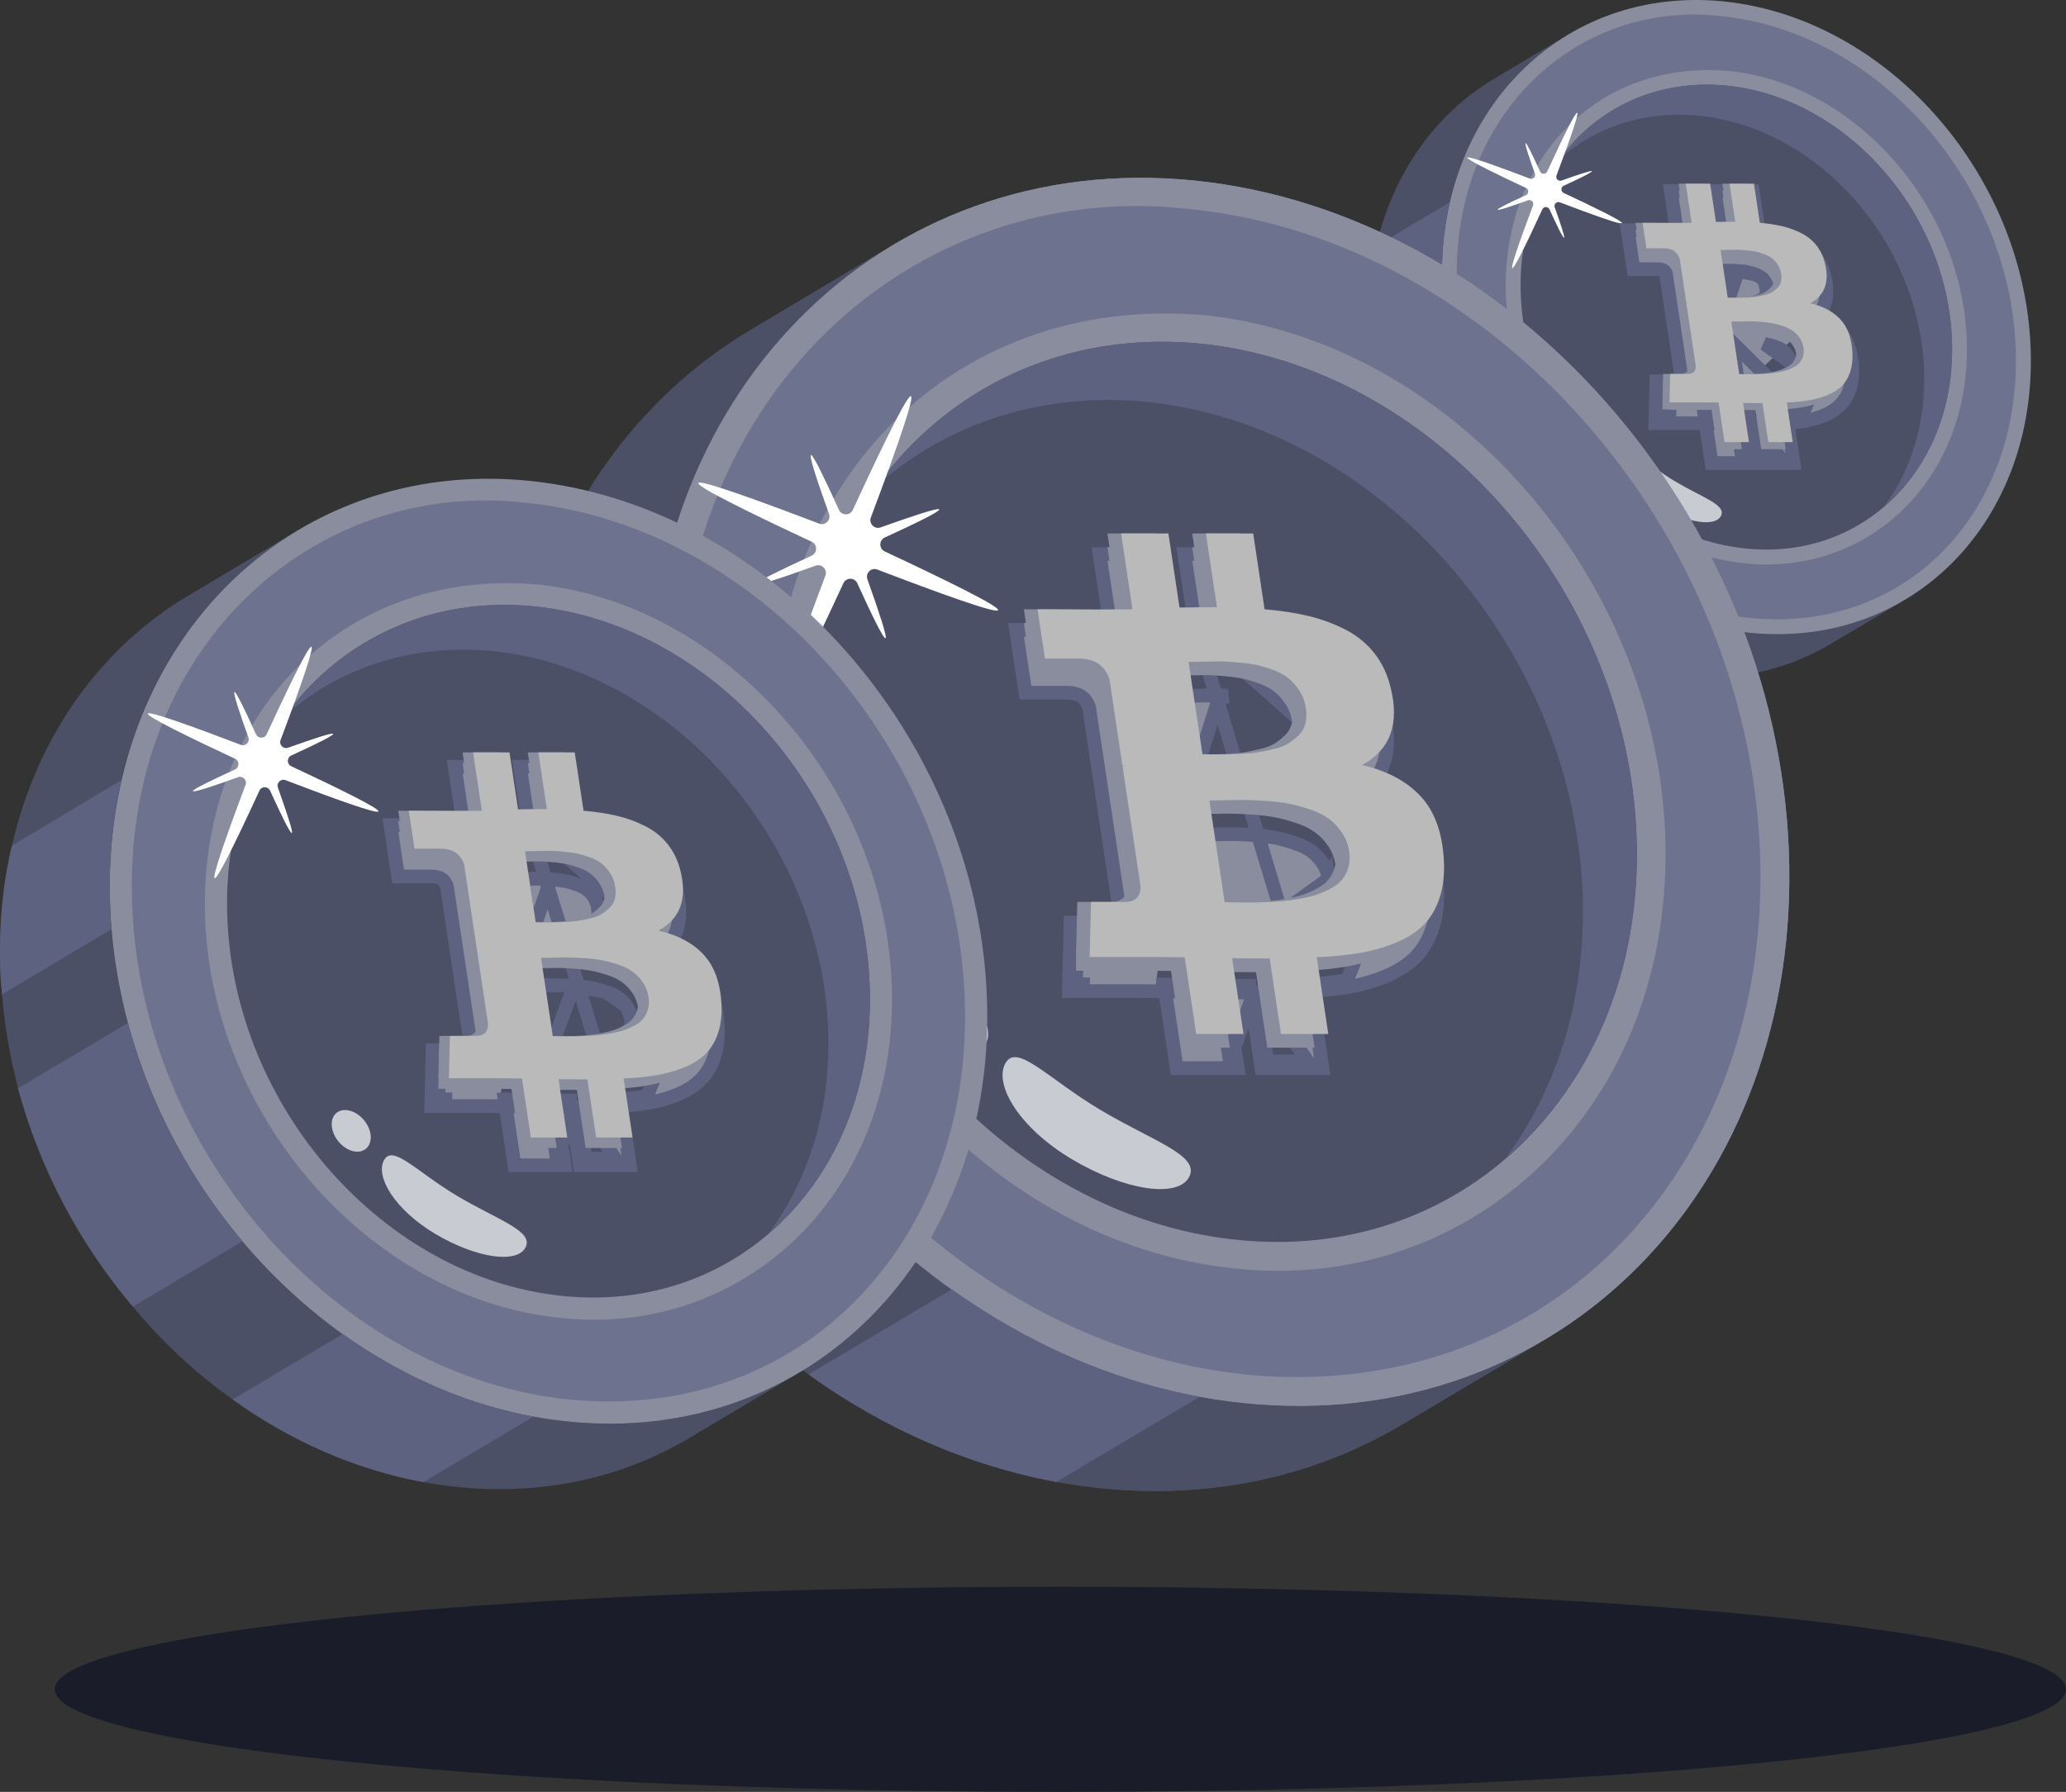 <svg width="151" height="131" viewBox="0 0 151 131" fill="none" xmlns="http://www.w3.org/2000/svg">
<rect x="0" y="0" width="151" height="131" fill="#333333" stroke="none"/>
<g id="Group 189">
<g id="_x35_9">
<g id="Group">
<g id="Group_2">
<g id="Group_3">
<g id="Group_4">
<g id="Group_5">
<g id="Group_6">
<g id="Group_7">
<path id="Vector" d="M139.197 43.868C135.962 45.787 132.065 46.703 127.852 46.26C127.285 46.201 126.738 46.121 126.169 46.022C122.817 45.404 119.636 43.973 116.816 41.964C115.012 40.681 113.34 39.152 111.902 37.412C109.303 34.345 107.314 30.677 106.274 26.703C105.854 25.206 105.606 23.676 105.465 22.108C105.431 21.747 105.417 21.364 105.403 21.002C105.319 18.826 105.501 16.742 105.951 14.789C107.197 9.416 110.338 5.06 114.637 2.515L109.254 5.727C104.955 8.272 101.814 12.628 100.588 18C100.118 19.954 99.936 22.038 100.02 24.213C100.033 24.576 100.068 24.938 100.102 25.299C100.222 26.868 100.503 28.41 100.884 29.908C101.965 33.901 103.92 37.557 106.518 40.624C107.957 42.364 109.609 43.894 111.413 45.176C118.189 50.051 126.925 51.157 133.793 47.081L139.197 43.868Z" fill="#4B5067"/>
</g>
</g>
</g>
<g id="Group_8">
<g id="Group_9">
<g id="Group_10">
<path id="Vector_2" d="M148.412 25.383C147.903 12.635 137.868 1.321 125.982 0.103C114.116 -1.095 104.895 8.274 105.404 21.002C105.913 33.749 115.968 45.062 127.854 46.26C139.72 47.479 148.921 38.13 148.412 25.383Z" fill="#898D9E"/>
</g>
</g>
<g id="Group_11">
<g id="Group_12">
<path id="Vector_3" d="M125.866 1.188C115.323 -0.068 105.978 8.372 106.486 20.956C106.966 33.164 116.602 44.04 127.958 45.186C139.498 46.286 147.799 37.248 147.323 25.433C146.843 13.226 137.207 2.35 125.866 1.188ZM127.477 41.174C118.275 40.244 110.467 31.475 110.064 21.638C109.684 11.897 116.57 4.346 126.347 5.185C135.549 6.13 143.342 14.914 143.744 24.752C144.151 35.11 136.421 42.168 127.477 41.174Z" fill="#6D738E"/>
</g>
</g>
</g>
<g id="Group_13">
<g id="Group_14">
<g id="Group_15">
<path id="Vector_4" d="M142.659 24.796C142.28 15.452 134.923 7.162 126.236 6.265C117.529 5.389 110.773 12.243 111.152 21.588C111.531 30.932 118.888 39.222 127.594 40.098C136.281 40.995 143.037 34.12 142.659 24.796Z" fill="#4B5067"/>
</g>
</g>
</g>
<g id="Group_16">
<g id="Group_17">
<g id="Group_18">
<path id="Vector_5" d="M142.659 24.796C142.28 15.452 134.923 7.162 126.236 6.265C121.174 5.754 116.757 7.859 114.055 11.553C116.709 9.253 120.254 8.068 124.202 8.461C132.89 9.358 140.247 17.648 140.625 26.992C140.775 30.879 139.697 34.349 137.722 37.007C140.945 34.261 142.875 29.891 142.659 24.796Z" fill="#5C6280"/>
</g>
</g>
</g>
<g id="Group_19">
<g id="Group_20">
<g id="Group_21">
<path id="Vector_6" d="M126.17 46.022C122.819 45.404 119.637 43.973 116.817 41.964L111.414 45.176C114.235 47.206 117.415 48.617 120.767 49.235L126.17 46.022Z" fill="#5C6280"/>
</g>
</g>
</g>
<g id="Group_22">
<g id="Group_23">
<g id="Group_24">
<path id="Vector_7" d="M111.903 37.412C109.304 34.345 107.316 30.677 106.276 26.703L100.885 29.908C101.966 33.901 103.921 37.557 106.52 40.624L111.903 37.412Z" fill="#5C6280"/>
</g>
</g>
</g>
<g id="Group_25">
<g id="Group_26">
<g id="Group_27">
<path id="Vector_8" d="M105.951 14.789L100.588 18C100.118 19.954 99.936 22.038 100.02 24.213C100.033 24.576 100.068 24.938 100.102 25.299L105.465 22.108C105.431 21.747 105.417 21.364 105.403 21.002C105.319 18.826 105.501 16.742 105.951 14.789Z" fill="#5C6280"/>
</g>
</g>
</g>
</g>
<g id="Group_28">
<g id="Group_29">
<path id="Vector_9" d="M112.727 15.303C112.83 15.079 113.149 15.082 113.251 15.307C113.78 16.469 114.237 17.415 114.317 17.382C114.39 17.352 114.061 16.358 113.633 15.158C113.55 14.926 113.776 14.701 114.006 14.789C116.351 15.686 118.505 16.466 118.565 16.322C118.623 16.183 116.562 15.169 114.287 14.106C114.063 14.001 114.065 13.681 114.289 13.579C115.438 13.053 116.376 12.598 116.343 12.517C116.313 12.443 115.325 12.772 114.132 13.198C113.9 13.281 113.676 13.053 113.763 12.822C116.034 6.79 115.752 6.745 113.082 12.538C112.979 12.762 112.66 12.76 112.557 12.534C112.031 11.379 111.577 10.434 111.504 10.464C111.423 10.497 111.753 11.494 112.184 12.685C112.268 12.918 112.042 13.144 111.811 13.056C109.471 12.161 107.307 11.383 107.249 11.522C107.189 11.666 109.257 12.677 111.53 13.739C111.753 13.843 111.751 14.163 111.528 14.266C110.376 14.795 109.436 15.25 109.466 15.324C109.499 15.405 110.49 15.076 111.676 14.643C111.907 14.559 112.133 14.787 112.046 15.018C109.801 20.988 110.023 21.174 112.727 15.303Z" fill="white"/>
</g>
</g>
</g>
</g>
<g id="Group_30" opacity="0.7">
<g id="Group_31">
<path id="Vector_10" d="M122.431 35.193C124.43 36.381 126.206 36.912 125.777 37.725C125.352 38.529 123.357 38.245 121.358 37.056C119.36 35.868 118.409 34.247 118.834 33.443C119.263 32.63 120.433 34.004 122.431 35.193Z" fill="white"/>
</g>
</g>
<g id="Group_32" opacity="0.7">
<g id="Group_33">
<path id="Vector_11" d="M116.514 31.109C116.874 30.828 117.483 31.007 117.874 31.498C118.266 31.988 118.295 32.608 117.934 32.889C117.582 33.164 116.979 32.992 116.588 32.502C116.197 32.011 116.161 31.384 116.514 31.109Z" fill="white"/>
</g>
</g>
<g id="Group 177">
<path id="Vector_12" d="M134.337 24.069L134.337 24.069C135 24.775 135.319 25.73 135.379 26.851L135.38 26.853C135.409 27.437 135.35 27.967 135.194 28.436L135.194 28.437C135.041 28.896 134.813 29.289 134.502 29.604C134.196 29.913 133.807 30.163 133.345 30.358C132.891 30.549 132.408 30.689 131.897 30.778M134.337 24.069L131.739 30.291M134.337 24.069C133.927 23.633 133.428 23.297 132.853 23.051M134.337 24.069L132.853 23.051M131.897 30.778L131.739 30.291M131.897 30.778C131.897 30.778 131.897 30.778 131.897 30.778L131.739 30.291M131.897 30.778C131.521 30.844 131.104 30.893 130.647 30.926M131.739 30.291C131.261 30.374 130.707 30.431 130.077 30.461M130.647 30.926L130.577 30.461H130.077M130.647 30.926L131.012 33.357L131.086 33.851H130.586H128.8H128.3L128.226 33.357L127.873 31M130.647 30.926C130.494 30.938 130.337 30.947 130.176 30.955L130.077 30.461M130.077 30.461L132.853 23.051M132.853 23.051C133.062 22.823 133.223 22.561 133.332 22.266C133.55 21.674 133.544 20.985 133.354 20.227C133.217 19.662 132.978 19.151 132.627 18.709L132.627 18.709C132.279 18.27 131.846 17.919 131.336 17.657C130.856 17.411 130.349 17.225 129.818 17.098L129.818 17.098C129.426 17.004 128.999 16.93 128.54 16.876L128.177 14.46L128.103 13.966H127.603H125.817H125.317L125.391 14.46L125.735 16.752C125.61 16.754 125.472 16.756 125.322 16.759L124.977 14.46L124.903 13.966H124.403H122.617H122.117L122.191 14.46L122.547 16.836C122.368 16.838 122.16 16.839 121.924 16.839L119.465 16.827L118.962 16.825L119.037 17.322L119.316 19.184L119.39 19.679H119.89H121.177C121.401 19.679 121.523 19.728 121.588 19.772C121.641 19.808 121.705 19.872 121.759 20.009L122.167 22.733L122.24 23.216L122.242 23.227L122.314 23.71L122.92 27.748C122.917 27.787 122.911 27.813 122.906 27.829C122.899 27.847 122.894 27.853 122.893 27.854L122.893 27.854L122.893 27.854C122.892 27.855 122.887 27.859 122.872 27.864C122.854 27.87 122.822 27.877 122.766 27.877H121.479H121.058L121.048 28.288L121 30.366L120.987 30.944H121.58H123.899C124.043 30.944 124.253 30.946 124.531 30.95M124.531 30.95C124.531 30.95 124.531 30.95 124.531 30.95L124.464 30.455L124.532 30.95C124.532 30.95 124.531 30.95 124.531 30.95ZM124.531 30.95C124.578 30.95 124.622 30.951 124.664 30.951M124.664 30.951L125.025 33.357L125.099 33.851H125.599H127.386H127.886L127.811 33.357L127.457 30.997M124.664 30.951C124.879 30.954 125.046 30.955 125.165 30.955L125.091 30.461H124.591L124.664 30.951ZM127.457 30.997C127.585 30.998 127.723 30.999 127.873 31M127.457 30.997L127.383 30.503C127.641 30.505 127.946 30.506 128.299 30.506M127.457 30.997C127.265 30.995 127.098 30.993 126.956 30.989L127.237 32.862L127.311 33.357L128.299 30.506M127.873 31L127.799 30.506H128.299M127.873 31C128.027 31 128.194 31.001 128.373 31.001L128.652 32.862L128.726 33.357H129.226H130.012L128.299 30.506M121.506 30.45L121.517 29.955H121.432L121.506 30.45ZM121.506 30.45H122.013L122.011 30.533L121.506 30.45ZM126.189 22.308C126.37 22.31 126.51 22.31 126.614 22.307L126.189 22.308ZM126.189 22.308L125.812 19.797C126.048 19.793 126.246 19.79 126.406 19.786C126.547 19.783 126.752 19.791 127.031 19.813L126.189 22.308ZM128.282 20.061L128.282 20.061C128.058 19.981 127.865 19.927 127.7 19.896C127.526 19.863 127.305 19.835 127.031 19.813L128.282 20.061ZM128.282 20.061C128.484 20.132 128.622 20.21 128.713 20.282L128.713 20.283M128.282 20.061L128.713 20.283M128.713 20.283C128.811 20.36 128.909 20.466 129.004 20.612L129.004 20.613M128.713 20.283L129.004 20.613M129.004 20.613C129.079 20.727 129.136 20.872 129.164 21.058C129.188 21.216 129.182 21.346 129.155 21.456L129.155 21.456M129.004 20.613L129.155 21.456M129.155 21.456C129.129 21.557 129.084 21.635 129.018 21.698L129.018 21.698M129.155 21.456L129.018 21.698M129.018 21.698C128.914 21.799 128.807 21.885 128.696 21.957L128.696 21.957M129.018 21.698L128.696 21.957M128.696 21.957C128.614 22.01 128.487 22.064 128.299 22.109L128.299 22.11M128.696 21.957L128.299 22.11M128.299 22.11C128.084 22.161 127.9 22.201 127.746 22.229L127.745 22.229M128.299 22.11L127.745 22.229M127.745 22.229C127.608 22.254 127.423 22.273 127.182 22.284M127.745 22.229L127.182 22.284M126.597 25.029L127.026 27.895C127.222 27.898 127.384 27.899 127.513 27.899C127.649 27.899 127.845 27.894 128.103 27.883C128.359 27.872 128.572 27.857 128.746 27.84C128.917 27.822 129.119 27.792 129.355 27.749L126.597 25.029ZM126.597 25.029C126.617 25.028 126.638 25.027 126.66 25.027C126.66 25.027 126.66 25.027 126.66 25.027L126.597 25.029ZM127.182 22.284C126.929 22.296 126.74 22.303 126.614 22.307L127.182 22.284ZM128.974 25.142C129.184 25.183 129.424 25.246 129.695 25.334L129.695 25.334C129.943 25.416 130.124 25.507 130.251 25.598C130.378 25.689 130.499 25.811 130.611 25.971L130.611 25.972C130.702 26.102 130.768 26.262 130.799 26.463L128.974 25.142Z" fill="#898D9E" stroke="#5C627F"/>
<path id="Vector_13" d="M133.989 23.857C133.455 23.29 132.72 22.9 131.784 22.688C132.85 22.112 133.209 21.136 132.864 19.758C132.742 19.258 132.536 18.825 132.245 18.458C131.954 18.09 131.591 17.795 131.155 17.572C130.72 17.348 130.257 17.178 129.768 17.061C129.279 16.944 128.725 16.858 128.106 16.805L127.677 13.944H125.891L126.309 16.726C126 16.726 125.529 16.733 124.897 16.749L124.477 13.944H122.691L123.12 16.805C122.866 16.813 122.492 16.817 121.997 16.817L119.537 16.805L119.816 18.668H121.103C121.691 18.668 122.073 18.925 122.251 19.44L122.74 22.699C122.817 22.699 122.88 22.703 122.927 22.711H122.742L123.426 27.276C123.422 27.662 123.227 27.855 122.841 27.855H121.554L121.506 29.933H123.825C123.972 29.933 124.185 29.935 124.464 29.939C124.743 29.942 124.952 29.944 125.091 29.944L125.525 32.84H127.311L126.882 29.978C127.208 29.986 127.68 29.99 128.299 29.99L128.726 32.84H130.512L130.077 29.944C130.707 29.914 131.261 29.858 131.739 29.774C132.218 29.691 132.668 29.56 133.089 29.382C133.511 29.204 133.853 28.983 134.114 28.718C134.376 28.453 134.575 28.116 134.711 27.707C134.847 27.298 134.901 26.825 134.875 26.287C134.818 25.235 134.522 24.425 133.989 23.857ZM125.239 18.792C125.293 18.792 125.445 18.791 125.696 18.787C125.947 18.783 126.155 18.779 126.321 18.775C126.486 18.771 126.712 18.781 126.998 18.804C127.283 18.826 127.525 18.857 127.724 18.895C127.923 18.932 128.145 18.995 128.39 19.082C128.635 19.169 128.837 19.275 128.994 19.4C129.152 19.525 129.294 19.684 129.419 19.877C129.545 20.07 129.627 20.291 129.664 20.541C129.696 20.753 129.69 20.946 129.647 21.12C129.604 21.294 129.521 21.44 129.399 21.558C129.278 21.675 129.15 21.777 129.016 21.864C128.882 21.951 128.705 22.021 128.485 22.074C128.265 22.127 128.072 22.169 127.907 22.199C127.741 22.23 127.532 22.25 127.279 22.262C127.025 22.273 126.833 22.281 126.702 22.285C126.571 22.288 126.391 22.288 126.163 22.285C125.934 22.281 125.801 22.279 125.762 22.279L125.239 18.792L125.239 18.792ZM131.275 26.526C131.228 26.7 131.156 26.852 131.059 26.98C130.963 27.109 130.827 27.223 130.652 27.321C130.478 27.419 130.306 27.499 130.137 27.559C129.968 27.62 129.762 27.673 129.518 27.718C129.273 27.764 129.057 27.796 128.871 27.815C128.684 27.834 128.46 27.849 128.199 27.86C127.938 27.872 127.734 27.877 127.587 27.877C127.44 27.877 127.254 27.875 127.03 27.872C126.805 27.868 126.661 27.866 126.6 27.866L126.024 24.028C126.086 24.028 126.269 24.024 126.573 24.016C126.877 24.009 127.126 24.005 127.319 24.005C127.513 24.005 127.781 24.016 128.125 24.039C128.468 24.062 128.759 24.096 128.998 24.141C129.237 24.186 129.5 24.256 129.789 24.351C130.078 24.446 130.318 24.561 130.508 24.697C130.699 24.834 130.868 25.008 131.015 25.22C131.163 25.432 131.258 25.674 131.299 25.947C131.33 26.159 131.323 26.352 131.275 26.526Z" fill="#898D9E"/>
<path id="Vector_14" d="M133.989 23.341C133.455 22.773 132.72 22.383 131.784 22.171C132.85 21.596 133.209 20.619 132.864 19.241C132.742 18.741 132.536 18.308 132.245 17.941C131.954 17.574 131.591 17.279 131.155 17.056C130.72 16.832 130.257 16.662 129.768 16.544C129.279 16.427 128.725 16.342 128.106 16.289L127.677 13.427H125.891L126.309 16.209C126 16.209 125.529 16.217 124.897 16.232L124.477 13.427H122.691L123.12 16.289C122.866 16.297 122.492 16.3 121.997 16.3L119.537 16.289L119.816 18.151H121.103C121.691 18.151 122.073 18.409 122.251 18.924L122.74 22.183C122.817 22.183 122.88 22.187 122.927 22.195H122.742L123.426 26.759C123.422 27.145 123.227 27.339 122.841 27.339H121.554L121.506 29.417H123.825C123.972 29.417 124.185 29.419 124.464 29.422C124.743 29.426 124.952 29.428 125.091 29.428L125.525 32.324H127.311L126.882 29.462C127.208 29.47 127.68 29.474 128.299 29.474L128.726 32.324H130.512L130.077 29.428C130.707 29.398 131.261 29.341 131.739 29.258C132.218 29.174 132.668 29.044 133.089 28.866C133.511 28.688 133.853 28.466 134.114 28.201C134.376 27.937 134.575 27.6 134.711 27.191C134.847 26.782 134.901 26.309 134.875 25.771C134.818 24.719 134.522 23.909 133.989 23.341ZM125.239 18.276C125.293 18.276 125.445 18.274 125.696 18.27C125.947 18.267 126.155 18.263 126.321 18.259C126.486 18.255 126.712 18.265 126.998 18.287C127.283 18.31 127.525 18.34 127.724 18.378C127.923 18.416 128.145 18.479 128.39 18.566C128.635 18.652 128.837 18.759 128.994 18.884C129.152 19.008 129.294 19.167 129.419 19.36C129.545 19.553 129.627 19.775 129.664 20.025C129.696 20.237 129.69 20.43 129.647 20.604C129.604 20.778 129.521 20.924 129.399 21.041C129.278 21.159 129.15 21.261 129.016 21.348C128.882 21.435 128.705 21.505 128.485 21.558C128.265 21.611 128.072 21.653 127.907 21.683C127.741 21.713 127.532 21.734 127.279 21.745C127.025 21.757 126.833 21.764 126.702 21.768C126.571 21.772 126.391 21.772 126.163 21.768C125.934 21.764 125.801 21.762 125.762 21.762L125.239 18.276L125.239 18.276ZM131.275 26.01C131.228 26.184 131.156 26.335 131.059 26.464C130.963 26.593 130.827 26.706 130.652 26.805C130.478 26.903 130.306 26.983 130.137 27.043C129.968 27.104 129.762 27.157 129.518 27.202C129.273 27.248 129.057 27.28 128.871 27.299C128.684 27.318 128.46 27.333 128.199 27.344C127.938 27.355 127.734 27.361 127.587 27.361C127.44 27.361 127.254 27.359 127.03 27.355C126.805 27.352 126.661 27.35 126.6 27.35L126.024 23.511C126.086 23.511 126.269 23.508 126.573 23.5C126.877 23.492 127.126 23.489 127.319 23.489C127.513 23.489 127.781 23.5 128.125 23.523C128.468 23.545 128.759 23.579 128.998 23.625C129.237 23.67 129.5 23.74 129.789 23.835C130.078 23.929 130.318 24.045 130.508 24.181C130.699 24.318 130.868 24.491 131.015 24.703C131.163 24.915 131.258 25.158 131.299 25.43C131.33 25.643 131.323 25.835 131.275 26.01Z" fill="#898D9E"/>
<path id="Vector_15" d="M134.505 23.341C133.972 22.773 133.237 22.383 132.3 22.171C133.366 21.596 133.726 20.619 133.38 19.241C133.259 18.741 133.053 18.308 132.762 17.941C132.471 17.574 132.108 17.279 131.672 17.056C131.237 16.832 130.774 16.662 130.285 16.544C129.796 16.427 129.242 16.342 128.623 16.289L128.194 13.427H126.408L126.825 16.209C126.516 16.209 126.046 16.217 125.414 16.232L124.993 13.427H123.207L123.637 16.289C123.383 16.297 123.008 16.3 122.513 16.3L120.053 16.289L120.333 18.151H121.62C122.207 18.151 122.59 18.409 122.768 18.924L123.257 22.183C123.334 22.183 123.396 22.187 123.444 22.195H123.258L123.943 26.759C123.939 27.145 123.744 27.339 123.357 27.339H122.07L122.022 29.417H124.342C124.489 29.417 124.701 29.419 124.98 29.422C125.259 29.426 125.468 29.428 125.607 29.428L126.042 32.324H127.828L127.399 29.462C127.725 29.47 128.197 29.474 128.815 29.474L129.243 32.324H131.028L130.594 29.428C131.224 29.398 131.778 29.341 132.256 29.258C132.734 29.174 133.184 29.044 133.606 28.866C134.028 28.688 134.369 28.466 134.631 28.201C134.893 27.937 135.091 27.6 135.228 27.191C135.363 26.782 135.418 26.309 135.391 25.771C135.334 24.719 135.039 23.909 134.505 23.341ZM125.755 18.276C125.809 18.276 125.962 18.274 126.213 18.27C126.463 18.267 126.671 18.263 126.837 18.259C127.003 18.255 127.228 18.265 127.514 18.287C127.8 18.31 128.042 18.34 128.241 18.378C128.44 18.416 128.662 18.479 128.907 18.566C129.152 18.652 129.353 18.759 129.511 18.884C129.669 19.008 129.811 19.167 129.936 19.36C130.062 19.553 130.143 19.775 130.181 20.025C130.213 20.237 130.207 20.43 130.163 20.604C130.12 20.778 130.037 20.924 129.916 21.041C129.795 21.159 129.667 21.261 129.533 21.348C129.399 21.435 129.222 21.505 129.002 21.558C128.782 21.611 128.589 21.653 128.424 21.683C128.258 21.713 128.049 21.734 127.795 21.745C127.542 21.757 127.349 21.764 127.219 21.768C127.088 21.772 126.908 21.772 126.679 21.768C126.451 21.764 126.317 21.762 126.278 21.762L125.755 18.276L125.755 18.276ZM131.792 26.01C131.744 26.184 131.673 26.335 131.576 26.464C131.479 26.593 131.343 26.706 131.169 26.805C130.994 26.903 130.822 26.983 130.654 27.043C130.485 27.104 130.278 27.157 130.034 27.202C129.789 27.248 129.574 27.28 129.387 27.299C129.201 27.318 128.977 27.333 128.716 27.344C128.455 27.355 128.251 27.361 128.104 27.361C127.957 27.361 127.771 27.359 127.546 27.355C127.321 27.352 127.178 27.35 127.116 27.35L126.54 23.511C126.602 23.511 126.785 23.508 127.09 23.5C127.394 23.492 127.643 23.489 127.836 23.489C128.029 23.489 128.298 23.5 128.641 23.523C128.985 23.545 129.276 23.579 129.515 23.625C129.754 23.67 130.017 23.74 130.306 23.835C130.594 23.929 130.834 24.045 131.025 24.181C131.215 24.318 131.384 24.491 131.532 24.703C131.68 24.915 131.774 25.158 131.815 25.43C131.847 25.643 131.839 25.835 131.792 26.01Z" fill="#BABABA"/>
</g>
</g>
</g>
<g id="_x35_9_2">
<g id="Group_34">
<g id="Group_35">
<g id="Group_36">
<g id="Group_37">
<g id="Group_38">
<g id="Group_39">
<g id="Group_40">
<path id="Vector_16" d="M112.899 97.945C106.636 101.661 99.089 103.435 90.932 102.576C89.834 102.462 88.774 102.308 87.673 102.116C81.183 100.919 75.023 98.148 69.562 94.257C66.069 91.774 62.831 88.813 60.046 85.444C55.014 79.505 51.163 72.402 49.149 64.707C48.335 61.809 47.856 58.846 47.583 55.81C47.517 55.11 47.488 54.369 47.461 53.667C47.3 49.455 47.653 45.419 48.523 41.636C50.936 31.233 57.017 22.798 65.342 17.87L54.919 24.089C46.594 29.017 40.512 37.452 38.139 47.854C37.229 51.638 36.876 55.674 37.038 59.886C37.065 60.588 37.131 61.289 37.197 61.989C37.43 65.026 37.974 68.013 38.711 70.914C40.804 78.644 44.59 85.725 49.622 91.663C52.407 95.032 55.606 97.995 59.099 100.478C72.22 109.918 89.136 112.058 102.436 104.166L112.899 97.945Z" fill="#4B5067"/>
</g>
</g>
</g>
<g id="Group_41">
<g id="Group_42">
<g id="Group_43">
<path id="Vector_17" d="M130.741 62.15C129.755 37.465 110.324 15.559 87.308 13.2C64.332 10.879 46.477 29.022 47.462 53.667C48.448 78.351 67.918 100.256 90.933 102.576C113.91 104.936 131.727 86.834 130.741 62.15Z" fill="#898D9E"/>
</g>
</g>
<g id="Group_44">
<g id="Group_45">
<path id="Vector_18" d="M87.086 15.301C66.671 12.868 48.575 29.211 49.558 53.579C50.488 77.218 69.147 98.277 91.136 100.497C113.483 102.628 129.556 85.126 128.634 62.248C127.704 38.61 109.045 17.551 87.086 15.301ZM90.206 92.727C72.387 90.927 57.267 73.948 56.487 54.899C55.751 36.038 69.086 21.416 88.016 23.04C105.835 24.87 120.924 41.879 121.704 60.929C122.492 80.987 107.525 94.653 90.206 92.727Z" fill="#6D738E"/>
</g>
</g>
</g>
<g id="Group_46">
<g id="Group_47">
<g id="Group_48">
<path id="Vector_19" d="M119.607 61.015C118.873 42.921 104.627 26.869 87.806 25.132C70.947 23.436 57.864 36.708 58.598 54.802C59.331 72.896 73.577 88.948 90.436 90.644C107.258 92.381 120.338 79.069 119.607 61.015Z" fill="#4B5067"/>
</g>
</g>
</g>
<g id="Group_49">
<g id="Group_50">
<g id="Group_51">
<path id="Vector_20" d="M119.606 61.015C118.873 42.921 104.627 26.869 87.805 25.132C78.003 24.141 69.45 28.218 64.218 35.371C69.358 30.917 76.222 28.623 83.867 29.384C100.689 31.121 114.935 47.173 115.668 65.266C115.957 72.793 113.871 79.513 110.046 84.659C116.286 79.342 120.024 70.88 119.606 61.015Z" fill="#5C6280"/>
</g>
</g>
</g>
<g id="Group_52">
<g id="Group_53">
<g id="Group_54">
<path id="Vector_21" d="M87.674 102.115C81.184 100.919 75.024 98.148 69.563 94.257L59.101 100.478C64.563 104.408 70.721 107.14 77.211 108.336L87.674 102.115Z" fill="#5C6280"/>
</g>
</g>
</g>
<g id="Group_55">
<g id="Group_56">
<g id="Group_57">
<path id="Vector_22" d="M60.045 85.444C55.013 79.505 51.162 72.402 49.149 64.707L38.71 70.914C40.803 78.644 44.59 85.725 49.621 91.663L60.045 85.444Z" fill="#5C6280"/>
</g>
</g>
</g>
<g id="Group_58">
<g id="Group_59">
<g id="Group_60">
<path id="Vector_23" d="M48.523 41.636L38.139 47.854C37.229 51.638 36.876 55.674 37.038 59.886C37.065 60.588 37.131 61.289 37.197 61.989L47.583 55.81C47.517 55.11 47.488 54.369 47.461 53.667C47.3 49.455 47.653 45.419 48.523 41.636Z" fill="#5C6280"/>
</g>
</g>
</g>
</g>
<g id="Group_61">
<g id="Group_62">
<path id="Vector_24" d="M61.643 42.633C61.843 42.198 62.46 42.204 62.659 42.64C63.683 44.891 64.567 46.721 64.723 46.658C64.865 46.6 64.226 44.676 63.398 42.352C63.237 41.901 63.674 41.467 64.12 41.637C68.661 43.375 72.832 44.885 72.949 44.605C73.061 44.336 69.07 42.373 64.664 40.314C64.231 40.111 64.235 39.491 64.668 39.293C66.893 38.276 68.709 37.394 68.645 37.237C68.587 37.095 66.674 37.731 64.364 38.556C63.915 38.717 63.482 38.276 63.65 37.829C68.047 26.148 67.501 26.061 62.331 37.279C62.131 37.713 61.514 37.707 61.315 37.271C60.297 35.033 59.416 33.205 59.274 33.263C59.118 33.326 59.758 35.257 60.591 37.563C60.754 38.015 60.317 38.451 59.87 38.281C55.338 36.549 51.149 35.042 51.037 35.31C50.92 35.59 54.925 37.548 59.325 39.603C59.758 39.806 59.754 40.425 59.322 40.624C57.091 41.649 55.27 42.53 55.328 42.673C55.392 42.83 57.311 42.193 59.607 41.355C60.056 41.191 60.493 41.632 60.325 42.081C55.977 53.641 56.407 54.001 61.643 42.633Z" fill="white"/>
</g>
</g>
</g>
</g>
<g id="Group_63" opacity="0.7">
<g id="Group_64">
<path id="Vector_25" d="M80.434 81.146C84.305 83.447 87.743 84.475 86.912 86.049C86.089 87.606 82.227 87.056 78.356 84.755C74.486 82.454 72.646 79.315 73.468 77.758C74.3 76.184 76.564 78.845 80.434 81.146Z" fill="white"/>
</g>
</g>
<g id="Group_65" opacity="0.7">
<g id="Group_66">
<path id="Vector_26" d="M68.98 73.237C69.677 72.693 70.856 73.041 71.613 73.991C72.371 74.941 72.427 76.14 71.73 76.684C71.047 77.217 69.88 76.885 69.123 75.935C68.365 74.985 68.296 73.771 68.98 73.237Z" fill="white"/>
</g>
</g>
<g id="Group 177_2">
<path id="Vector_27" d="M103.164 59.892L103.164 59.892C104.326 61.129 104.922 62.844 105.036 64.949L105.036 64.951C105.09 66.038 104.98 67.012 104.698 67.864L104.697 67.864C104.417 68.707 104.003 69.415 103.447 69.978C102.896 70.535 102.186 70.992 101.329 71.353C100.481 71.712 99.576 71.974 98.618 72.141M103.164 59.892L98.46 71.654M103.164 59.892C102.267 58.938 101.118 58.237 99.743 57.773C100.369 57.261 100.824 56.639 101.095 55.903C101.482 54.854 101.479 53.614 101.128 52.211C100.876 51.178 100.445 50.262 99.822 49.476L99.822 49.475C99.201 48.693 98.428 48.065 97.51 47.595C96.622 47.139 95.682 46.794 94.694 46.557L94.694 46.557C93.84 46.352 92.894 46.197 91.858 46.092L91.094 41L91.02 40.505H90.52H87.062H86.562L86.636 41L87.371 45.896M103.164 59.892L87.371 45.896M98.618 72.141L98.46 71.654M98.618 72.141C98.618 72.141 98.618 72.141 98.618 72.141L98.46 71.654M98.618 72.141C97.79 72.285 96.855 72.388 95.812 72.452M98.46 71.654C97.534 71.816 96.461 71.925 95.242 71.983M95.812 72.452L95.742 71.983H95.242M95.812 72.452L96.583 77.591L96.657 78.085H96.157H92.699H92.199L92.125 77.591L91.371 72.566M95.812 72.452C95.657 72.461 95.5 72.47 95.34 72.477L95.242 71.983M95.242 71.983L87.371 45.896M87.371 45.896C86.908 45.9 86.329 45.91 85.636 45.925L84.897 41L84.823 40.505H84.323H80.865H80.365L80.439 41L81.197 46.058C80.757 46.065 80.199 46.069 79.522 46.069C79.522 46.069 79.521 46.069 79.521 46.069L74.759 46.047L74.257 46.045L74.331 46.541L74.872 50.148L74.946 50.642H75.446H77.939C78.438 50.642 78.787 50.752 79.031 50.916C79.26 51.07 79.455 51.311 79.595 51.693L80.463 57.482L80.534 57.954L80.537 57.977L80.608 58.449L81.857 66.775C81.848 67.049 81.775 67.199 81.69 67.284C81.601 67.372 81.445 67.443 81.155 67.443H78.662H78.241L78.231 67.854L78.139 71.879L78.125 72.456H78.718H83.209C83.49 72.456 83.9 72.46 84.439 72.467M84.439 72.467C84.439 72.467 84.439 72.467 84.439 72.467L84.372 71.972L84.44 72.467C84.44 72.467 84.439 72.467 84.439 72.467ZM84.439 72.467C84.714 72.471 84.954 72.473 85.16 72.475M85.16 72.475L85.927 77.591L86.001 78.085H86.501H89.96H90.46L90.386 77.591L89.63 72.553M85.16 72.475C85.359 72.477 85.526 72.478 85.66 72.478L85.586 71.983H85.086L85.16 72.475ZM89.63 72.553C90.105 72.56 90.686 72.564 91.371 72.566M89.63 72.553L89.556 72.059C90.139 72.067 90.886 72.072 91.797 72.072M89.63 72.553C89.447 72.551 89.28 72.547 89.129 72.544L89.812 77.096L89.886 77.591L91.797 72.072M91.371 72.566L91.297 72.072H91.797M91.371 72.566C91.532 72.566 91.699 72.566 91.871 72.566L92.551 77.096L92.625 77.591H93.125H95.583L91.797 72.072M78.644 71.962L78.655 71.468H78.57L78.644 71.962ZM78.644 71.962H79.151L79.149 72.045L78.644 71.962ZM87.312 56.652L86.446 50.878C86.56 50.877 86.691 50.875 86.84 50.872L86.84 50.872C87.326 50.865 87.73 50.858 88.053 50.85M87.312 56.652L89.278 50.411L89.311 50.904C88.766 50.86 88.349 50.843 88.053 50.85M87.312 56.652C87.397 56.653 87.491 56.655 87.596 56.657C88.036 56.664 88.375 56.664 88.618 56.657C88.867 56.65 89.235 56.635 89.726 56.613C90.204 56.592 90.586 56.553 90.878 56.499L90.878 56.499C91.187 56.443 91.552 56.364 91.972 56.263L91.972 56.263C92.367 56.168 92.66 56.048 92.866 55.913L92.867 55.913C93.103 55.76 93.33 55.578 93.548 55.367L93.929 55.744L87.312 56.652ZM88.053 50.85C88.053 50.85 88.053 50.85 88.053 50.85L87.967 50.356L88.053 50.85ZM96.056 66.466L96.057 66.466C96.356 66.297 96.573 66.111 96.721 65.915C96.874 65.711 96.992 65.465 97.072 65.174C97.145 64.903 97.16 64.596 97.107 64.242L96.056 66.466ZM96.056 66.466C95.737 66.646 95.426 66.79 95.125 66.898L95.124 66.898C94.827 67.005 94.452 67.101 93.995 67.187M96.056 66.466L96.355 66.903C96.017 67.094 95.684 67.248 95.358 67.365C95.031 67.483 94.631 67.585 94.158 67.673M94.158 67.673L93.995 67.187M94.158 67.673C93.684 67.761 93.267 67.823 92.905 67.86L94.158 67.673ZM93.995 67.187C93.53 67.273 93.126 67.333 92.781 67.368M93.995 67.187L92.781 67.368M92.781 67.368C92.432 67.404 92.009 67.432 91.51 67.454C91.006 67.476 90.619 67.487 90.346 67.487C90.065 67.487 89.709 67.483 89.274 67.475L89.274 67.475C89.148 67.473 89.035 67.472 88.934 67.47L87.966 61.012C88.124 61.009 88.317 61.004 88.543 60.998C89.13 60.984 89.607 60.977 89.975 60.977C90.333 60.977 90.84 60.998 91.501 61.042L91.501 61.042C92.153 61.085 92.694 61.148 93.128 61.231C93.562 61.314 94.048 61.442 94.589 61.62L94.59 61.62C95.109 61.79 95.514 61.989 95.819 62.208C96.125 62.427 96.403 62.711 96.654 63.07L96.654 63.071C96.884 63.4 97.038 63.786 97.107 64.242L92.781 67.368Z" fill="#898D9E" stroke="#5C627F"/>
<path id="Vector_28" d="M102.816 59.196C101.783 58.097 100.359 57.342 98.546 56.932C100.61 55.817 101.306 53.926 100.637 51.258C100.402 50.29 100.003 49.452 99.44 48.741C98.876 48.03 98.173 47.458 97.329 47.026C96.486 46.593 95.59 46.263 94.643 46.036C93.696 45.809 92.623 45.644 91.425 45.541L90.594 40H87.136L87.944 45.388C87.346 45.388 86.435 45.402 85.212 45.431L84.397 40H80.939L81.77 45.541C81.278 45.556 80.553 45.564 79.595 45.564L74.831 45.541L75.372 49.148H77.865C79.002 49.148 79.743 49.646 80.087 50.643L81.034 56.954C81.184 56.954 81.305 56.962 81.397 56.977H81.037L82.363 65.816C82.356 66.564 81.978 66.938 81.229 66.938H78.737L78.644 70.962H83.135C83.42 70.962 83.832 70.966 84.372 70.972C84.912 70.98 85.316 70.983 85.586 70.983L86.427 76.591H89.886L89.055 71.049C89.686 71.064 90.6 71.072 91.797 71.072L92.625 76.591H96.083L95.242 70.983C96.461 70.925 97.534 70.816 98.46 70.654C99.386 70.492 100.258 70.239 101.074 69.895C101.891 69.55 102.552 69.121 103.059 68.608C103.566 68.096 103.951 67.443 104.214 66.651C104.477 65.859 104.583 64.943 104.531 63.902C104.421 61.865 103.849 60.296 102.816 59.196ZM85.873 49.389C85.977 49.389 86.272 49.385 86.758 49.378C87.243 49.37 87.646 49.363 87.967 49.356C88.288 49.349 88.725 49.367 89.278 49.411C89.831 49.455 90.3 49.514 90.685 49.587C91.07 49.66 91.501 49.781 91.975 49.95C92.449 50.118 92.839 50.323 93.145 50.565C93.451 50.807 93.725 51.115 93.968 51.489C94.211 51.863 94.369 52.291 94.442 52.775C94.503 53.186 94.492 53.56 94.408 53.897C94.325 54.234 94.164 54.516 93.929 54.744C93.694 54.971 93.446 55.169 93.187 55.337C92.928 55.506 92.585 55.642 92.159 55.744C91.733 55.847 91.36 55.927 91.039 55.986C90.719 56.045 90.313 56.085 89.822 56.107C89.331 56.129 88.959 56.144 88.706 56.151C88.453 56.158 88.105 56.158 87.662 56.151C87.219 56.144 86.96 56.14 86.885 56.14L85.873 49.389L85.873 49.389ZM97.561 64.364C97.469 64.701 97.33 64.995 97.143 65.244C96.956 65.493 96.693 65.713 96.355 65.903C96.017 66.094 95.684 66.248 95.358 66.365C95.031 66.483 94.631 66.585 94.158 66.673C93.684 66.761 93.267 66.823 92.905 66.86C92.544 66.897 92.111 66.926 91.605 66.948C91.099 66.97 90.704 66.981 90.42 66.981C90.135 66.981 89.775 66.977 89.34 66.97C88.905 66.963 88.627 66.959 88.508 66.959L87.393 59.526C87.512 59.526 87.867 59.519 88.456 59.504C89.045 59.489 89.527 59.483 89.901 59.483C90.275 59.483 90.795 59.504 91.461 59.548C92.126 59.592 92.69 59.658 93.152 59.746C93.615 59.834 94.125 59.969 94.684 60.153C95.243 60.336 95.707 60.559 96.076 60.823C96.445 61.088 96.772 61.424 97.058 61.835C97.345 62.245 97.528 62.715 97.607 63.242C97.668 63.653 97.653 64.027 97.561 64.364Z" fill="#898D9E"/>
<path id="Vector_29" d="M102.816 58.196C101.783 57.097 100.359 56.342 98.546 55.932C100.61 54.817 101.306 52.926 100.637 50.258C100.402 49.29 100.003 48.452 99.44 47.741C98.876 47.03 98.173 46.458 97.329 46.026C96.486 45.593 95.59 45.263 94.643 45.036C93.696 44.809 92.623 44.644 91.425 44.541L90.594 39H87.136L87.944 44.388C87.346 44.388 86.435 44.402 85.212 44.431L84.397 39H80.939L81.77 44.541C81.278 44.556 80.553 44.564 79.595 44.564L74.831 44.541L75.372 48.148H77.865C79.002 48.148 79.743 48.646 80.087 49.643L81.034 55.954C81.184 55.954 81.305 55.962 81.397 55.977H81.037L82.363 64.816C82.356 65.564 81.978 65.938 81.229 65.938H78.737L78.644 69.962H83.135C83.42 69.962 83.832 69.966 84.372 69.972C84.912 69.98 85.316 69.983 85.586 69.983L86.427 75.591H89.886L89.055 70.049C89.686 70.064 90.6 70.072 91.797 70.072L92.625 75.591H96.083L95.242 69.983C96.461 69.925 97.534 69.816 98.46 69.654C99.386 69.492 100.258 69.239 101.074 68.895C101.891 68.55 102.552 68.121 103.059 67.608C103.566 67.096 103.951 66.443 104.214 65.651C104.477 64.859 104.583 63.943 104.531 62.902C104.421 60.865 103.849 59.296 102.816 58.196ZM85.873 48.389C85.977 48.389 86.272 48.385 86.758 48.378C87.243 48.37 87.646 48.363 87.967 48.356C88.288 48.349 88.725 48.367 89.278 48.411C89.831 48.455 90.3 48.514 90.685 48.587C91.07 48.66 91.501 48.781 91.975 48.95C92.449 49.118 92.839 49.323 93.145 49.565C93.451 49.807 93.725 50.115 93.968 50.489C94.211 50.863 94.369 51.291 94.442 51.775C94.503 52.186 94.492 52.56 94.408 52.897C94.325 53.234 94.164 53.516 93.929 53.744C93.694 53.971 93.446 54.169 93.187 54.337C92.928 54.506 92.585 54.642 92.159 54.744C91.733 54.847 91.36 54.927 91.039 54.986C90.719 55.045 90.313 55.085 89.822 55.107C89.331 55.129 88.959 55.144 88.706 55.151C88.453 55.158 88.105 55.158 87.662 55.151C87.219 55.144 86.96 55.14 86.885 55.14L85.873 48.389L85.873 48.389ZM97.561 63.364C97.469 63.701 97.33 63.995 97.143 64.244C96.956 64.493 96.693 64.713 96.355 64.903C96.017 65.094 95.684 65.248 95.358 65.365C95.031 65.483 94.631 65.585 94.158 65.673C93.684 65.761 93.267 65.823 92.905 65.86C92.544 65.897 92.111 65.926 91.605 65.948C91.099 65.97 90.704 65.981 90.42 65.981C90.135 65.981 89.775 65.977 89.34 65.97C88.905 65.963 88.627 65.959 88.508 65.959L87.393 58.526C87.512 58.526 87.867 58.519 88.456 58.504C89.045 58.489 89.527 58.483 89.901 58.483C90.275 58.483 90.795 58.504 91.461 58.548C92.126 58.592 92.69 58.658 93.152 58.746C93.615 58.834 94.125 58.969 94.684 59.153C95.243 59.336 95.707 59.559 96.076 59.823C96.445 60.088 96.772 60.424 97.058 60.835C97.345 61.245 97.528 61.715 97.607 62.242C97.668 62.653 97.653 63.027 97.561 63.364Z" fill="#898D9E"/>
<path id="Vector_30" d="M103.816 58.196C102.783 57.097 101.359 56.342 99.546 55.932C101.61 54.817 102.306 52.926 101.637 50.258C101.402 49.29 101.003 48.452 100.44 47.741C99.876 47.03 99.173 46.458 98.329 46.026C97.486 45.593 96.59 45.263 95.643 45.036C94.696 44.809 93.623 44.644 92.425 44.541L91.594 39H88.136L88.944 44.388C88.346 44.388 87.435 44.402 86.212 44.431L85.397 39H81.939L82.77 44.541C82.278 44.556 81.553 44.564 80.595 44.564L75.831 44.541L76.372 48.148H78.865C80.002 48.148 80.743 48.646 81.087 49.643L82.034 55.954C82.184 55.954 82.305 55.962 82.397 55.977H82.037L83.363 64.816C83.356 65.564 82.978 65.938 82.229 65.938H79.737L79.644 69.962H84.135C84.42 69.962 84.832 69.966 85.372 69.972C85.912 69.98 86.316 69.983 86.586 69.983L87.427 75.591H90.886L90.055 70.049C90.686 70.064 91.6 70.072 92.797 70.072L93.625 75.591H97.083L96.242 69.983C97.461 69.925 98.534 69.816 99.46 69.654C100.386 69.492 101.258 69.239 102.074 68.895C102.891 68.55 103.552 68.121 104.059 67.608C104.566 67.096 104.951 66.443 105.214 65.651C105.477 64.859 105.583 63.943 105.531 62.902C105.421 60.865 104.849 59.296 103.816 58.196ZM86.873 48.389C86.977 48.389 87.272 48.385 87.758 48.378C88.243 48.37 88.646 48.363 88.967 48.356C89.288 48.349 89.725 48.367 90.278 48.411C90.831 48.455 91.3 48.514 91.685 48.587C92.07 48.66 92.501 48.781 92.975 48.95C93.449 49.118 93.839 49.323 94.145 49.565C94.451 49.807 94.725 50.115 94.968 50.489C95.211 50.863 95.369 51.291 95.442 51.775C95.503 52.186 95.492 52.56 95.408 52.897C95.325 53.234 95.164 53.516 94.929 53.744C94.694 53.971 94.446 54.169 94.187 54.337C93.928 54.506 93.585 54.642 93.159 54.744C92.733 54.847 92.36 54.927 92.039 54.986C91.719 55.045 91.313 55.085 90.822 55.107C90.331 55.129 89.959 55.144 89.706 55.151C89.453 55.158 89.105 55.158 88.662 55.151C88.219 55.144 87.96 55.14 87.885 55.14L86.873 48.389L86.873 48.389ZM98.561 63.364C98.469 63.701 98.33 63.995 98.143 64.244C97.956 64.493 97.693 64.713 97.355 64.903C97.017 65.094 96.684 65.248 96.358 65.365C96.031 65.483 95.631 65.585 95.158 65.673C94.684 65.761 94.267 65.823 93.905 65.86C93.544 65.897 93.111 65.926 92.605 65.948C92.099 65.97 91.704 65.981 91.42 65.981C91.135 65.981 90.775 65.977 90.34 65.97C89.905 65.963 89.627 65.959 89.508 65.959L88.393 58.526C88.512 58.526 88.867 58.519 89.456 58.504C90.045 58.489 90.527 58.483 90.901 58.483C91.275 58.483 91.795 58.504 92.461 58.548C93.126 58.592 93.69 58.658 94.152 58.746C94.615 58.834 95.125 58.969 95.684 59.153C96.243 59.336 96.707 59.559 97.076 59.823C97.445 60.088 97.772 60.424 98.058 60.835C98.345 61.245 98.528 61.715 98.607 62.242C98.668 62.653 98.653 63.027 98.561 63.364Z" fill="#BABABA"/>
</g>
</g>
</g>
<g id="_x35_9_3">
<g id="Group_67">
<g id="Group_68">
<g id="Group_69">
<g id="Group_70">
<g id="Group_71">
<g id="Group_72">
<g id="Group_73">
<path id="Vector_31" d="M112.899 97.945C106.636 101.661 99.089 103.435 90.932 102.576C89.834 102.462 88.774 102.308 87.673 102.116C81.183 100.919 75.023 98.148 69.562 94.257C66.069 91.774 62.831 88.813 60.046 85.444C55.014 79.505 51.163 72.402 49.149 64.707C48.335 61.809 47.856 58.846 47.583 55.81C47.517 55.11 47.488 54.369 47.461 53.667C47.3 49.455 47.653 45.419 48.523 41.636C50.936 31.233 57.017 22.798 65.342 17.87L54.919 24.089C46.594 29.017 40.512 37.452 38.139 47.854C37.229 51.638 36.876 55.674 37.038 59.886C37.065 60.588 37.131 61.289 37.197 61.989C37.43 65.026 37.974 68.013 38.711 70.914C40.804 78.644 44.59 85.725 49.622 91.663C52.407 95.032 55.606 97.995 59.099 100.478C72.22 109.918 89.136 112.058 102.436 104.166L112.899 97.945Z" fill="#4B5067"/>
</g>
</g>
</g>
<g id="Group_74">
<g id="Group_75">
<g id="Group_76">
<path id="Vector_32" d="M130.741 62.15C129.755 37.465 110.324 15.559 87.308 13.2C64.332 10.879 46.477 29.022 47.462 53.667C48.448 78.351 67.918 100.256 90.933 102.576C113.91 104.936 131.727 86.834 130.741 62.15Z" fill="#898D9E"/>
</g>
</g>
<g id="Group_77">
<g id="Group_78">
<path id="Vector_33" d="M87.086 15.301C66.671 12.868 48.575 29.211 49.558 53.579C50.488 77.218 69.147 98.277 91.136 100.497C113.483 102.628 129.556 85.126 128.634 62.248C127.704 38.61 109.045 17.551 87.086 15.301ZM90.206 92.727C72.387 90.927 57.267 73.948 56.487 54.899C55.751 36.038 69.086 21.416 88.016 23.04C105.835 24.87 120.924 41.879 121.704 60.929C122.492 80.987 107.525 94.653 90.206 92.727Z" fill="#6D738E"/>
</g>
</g>
</g>
<g id="Group_79">
<g id="Group_80">
<g id="Group_81">
<path id="Vector_34" d="M119.607 61.015C118.873 42.921 104.627 26.869 87.806 25.132C70.947 23.436 57.864 36.708 58.598 54.802C59.331 72.896 73.577 88.948 90.436 90.644C107.258 92.381 120.338 79.069 119.607 61.015Z" fill="#4B5067"/>
</g>
</g>
</g>
<g id="Group_82">
<g id="Group_83">
<g id="Group_84">
<path id="Vector_35" d="M119.606 61.015C118.873 42.921 104.627 26.869 87.805 25.132C78.003 24.141 69.45 28.218 64.218 35.371C69.358 30.917 76.222 28.623 83.867 29.384C100.689 31.121 114.935 47.173 115.668 65.266C115.957 72.793 113.871 79.513 110.046 84.659C116.286 79.342 120.024 70.88 119.606 61.015Z" fill="#5C6280"/>
</g>
</g>
</g>
<g id="Group_85">
<g id="Group_86">
<g id="Group_87">
<path id="Vector_36" d="M87.674 102.115C81.184 100.919 75.024 98.148 69.563 94.257L59.101 100.478C64.563 104.408 70.721 107.14 77.211 108.336L87.674 102.115Z" fill="#5C6280"/>
</g>
</g>
</g>
<g id="Group_88">
<g id="Group_89">
<g id="Group_90">
<path id="Vector_37" d="M60.045 85.444C55.013 79.505 51.162 72.402 49.149 64.707L38.71 70.914C40.803 78.644 44.59 85.725 49.621 91.663L60.045 85.444Z" fill="#5C6280"/>
</g>
</g>
</g>
<g id="Group_91">
<g id="Group_92">
<g id="Group_93">
<path id="Vector_38" d="M48.523 41.636L38.139 47.854C37.229 51.638 36.876 55.674 37.038 59.886C37.065 60.588 37.131 61.289 37.197 61.989L47.583 55.81C47.517 55.11 47.488 54.369 47.461 53.667C47.3 49.455 47.653 45.419 48.523 41.636Z" fill="#5C6280"/>
</g>
</g>
</g>
</g>
<g id="Group_94">
<g id="Group_95">
<path id="Vector_39" d="M61.643 42.633C61.843 42.198 62.46 42.204 62.659 42.64C63.683 44.891 64.567 46.721 64.723 46.658C64.865 46.6 64.226 44.676 63.398 42.352C63.237 41.901 63.674 41.467 64.12 41.637C68.661 43.375 72.832 44.885 72.949 44.605C73.061 44.336 69.07 42.373 64.664 40.314C64.231 40.111 64.235 39.491 64.668 39.293C66.893 38.276 68.709 37.394 68.645 37.237C68.587 37.095 66.674 37.731 64.364 38.556C63.915 38.717 63.482 38.276 63.65 37.829C68.047 26.148 67.501 26.061 62.331 37.279C62.131 37.713 61.514 37.707 61.315 37.271C60.297 35.033 59.416 33.205 59.274 33.263C59.118 33.326 59.758 35.257 60.591 37.563C60.754 38.015 60.317 38.451 59.87 38.281C55.338 36.549 51.149 35.042 51.037 35.31C50.92 35.59 54.925 37.548 59.325 39.603C59.758 39.806 59.754 40.425 59.322 40.624C57.091 41.649 55.27 42.53 55.328 42.673C55.392 42.83 57.311 42.193 59.607 41.355C60.056 41.191 60.493 41.632 60.325 42.081C55.977 53.641 56.407 54.001 61.643 42.633Z" fill="white"/>
</g>
</g>
</g>
</g>
<g id="Group_96" opacity="0.7">
<g id="Group_97">
<path id="Vector_40" d="M80.434 81.146C84.305 83.447 87.743 84.475 86.912 86.049C86.089 87.606 82.227 87.056 78.356 84.755C74.486 82.454 72.646 79.315 73.468 77.758C74.3 76.184 76.564 78.845 80.434 81.146Z" fill="white"/>
</g>
</g>
<g id="Group_98" opacity="0.7">
<g id="Group_99">
<path id="Vector_41" d="M68.98 73.237C69.677 72.693 70.856 73.041 71.613 73.991C72.371 74.941 72.427 76.14 71.73 76.684C71.047 77.217 69.88 76.885 69.123 75.935C68.365 74.985 68.296 73.771 68.98 73.237Z" fill="white"/>
</g>
</g>
<g id="Group 177_3">
<path id="Vector_42" d="M103.164 59.892L103.164 59.892C104.326 61.129 104.922 62.844 105.036 64.949L105.036 64.951C105.09 66.038 104.98 67.012 104.698 67.864L104.697 67.864C104.417 68.707 104.003 69.415 103.447 69.978C102.896 70.535 102.186 70.992 101.329 71.353C100.481 71.712 99.576 71.974 98.618 72.141M103.164 59.892L98.46 71.654M103.164 59.892C102.267 58.938 101.118 58.237 99.743 57.773C100.369 57.261 100.824 56.639 101.095 55.903C101.482 54.854 101.479 53.614 101.128 52.211C100.876 51.178 100.445 50.262 99.822 49.476L99.822 49.475C99.201 48.693 98.428 48.065 97.51 47.595C96.622 47.139 95.682 46.794 94.694 46.557L94.694 46.557C93.84 46.352 92.894 46.197 91.858 46.092L91.094 41L91.02 40.505H90.52H87.062H86.562L86.636 41L87.371 45.896M103.164 59.892L87.371 45.896M98.618 72.141L98.46 71.654M98.618 72.141C98.618 72.141 98.618 72.141 98.618 72.141L98.46 71.654M98.618 72.141C97.79 72.285 96.855 72.388 95.812 72.452M98.46 71.654C97.534 71.816 96.461 71.925 95.242 71.983M95.812 72.452L95.742 71.983H95.242M95.812 72.452L96.583 77.591L96.657 78.085H96.157H92.699H92.199L92.125 77.591L91.371 72.566M95.812 72.452C95.657 72.461 95.5 72.47 95.34 72.477L95.242 71.983M95.242 71.983L87.371 45.896M87.371 45.896C86.908 45.9 86.329 45.91 85.636 45.925L84.897 41L84.823 40.505H84.323H80.865H80.365L80.439 41L81.197 46.058C80.757 46.065 80.199 46.069 79.522 46.069C79.522 46.069 79.521 46.069 79.521 46.069L74.759 46.047L74.257 46.045L74.331 46.541L74.872 50.148L74.946 50.642H75.446H77.939C78.438 50.642 78.787 50.752 79.031 50.916C79.26 51.07 79.455 51.311 79.595 51.693L80.463 57.482L80.534 57.954L80.537 57.977L80.608 58.449L81.857 66.775C81.848 67.049 81.775 67.199 81.69 67.284C81.601 67.372 81.445 67.443 81.155 67.443H78.662H78.241L78.231 67.854L78.139 71.879L78.125 72.456H78.718H83.209C83.49 72.456 83.9 72.46 84.439 72.467M84.439 72.467C84.439 72.467 84.439 72.467 84.439 72.467L84.372 71.972L84.44 72.467C84.44 72.467 84.439 72.467 84.439 72.467ZM84.439 72.467C84.714 72.471 84.954 72.473 85.16 72.475M85.16 72.475L85.927 77.591L86.001 78.085H86.501H89.96H90.46L90.386 77.591L89.63 72.553M85.16 72.475C85.359 72.477 85.526 72.478 85.66 72.478L85.586 71.983H85.086L85.16 72.475ZM89.63 72.553C90.105 72.56 90.686 72.564 91.371 72.566M89.63 72.553L89.556 72.059C90.139 72.067 90.886 72.072 91.797 72.072M89.63 72.553C89.447 72.551 89.28 72.547 89.129 72.544L89.812 77.096L89.886 77.591L91.797 72.072M91.371 72.566L91.297 72.072H91.797M91.371 72.566C91.532 72.566 91.699 72.566 91.871 72.566L92.551 77.096L92.625 77.591H93.125H95.583L91.797 72.072M78.644 71.962L78.655 71.468H78.57L78.644 71.962ZM78.644 71.962H79.151L79.149 72.045L78.644 71.962ZM87.312 56.652L86.446 50.878C86.56 50.877 86.691 50.875 86.84 50.872L86.84 50.872C87.326 50.865 87.73 50.858 88.053 50.85M87.312 56.652L89.278 50.411L89.311 50.904C88.766 50.86 88.349 50.843 88.053 50.85M87.312 56.652C87.397 56.653 87.491 56.655 87.596 56.657C88.036 56.664 88.375 56.664 88.618 56.657C88.867 56.65 89.235 56.635 89.726 56.613C90.204 56.592 90.586 56.553 90.878 56.499L90.878 56.499C91.187 56.443 91.552 56.364 91.972 56.263L91.972 56.263C92.367 56.168 92.66 56.048 92.866 55.913L92.867 55.913C93.103 55.76 93.33 55.578 93.548 55.367L93.929 55.744L87.312 56.652ZM88.053 50.85C88.053 50.85 88.053 50.85 88.053 50.85L87.967 50.356L88.053 50.85ZM96.056 66.466L96.057 66.466C96.356 66.297 96.573 66.111 96.721 65.915C96.874 65.711 96.992 65.465 97.072 65.174C97.145 64.903 97.16 64.596 97.107 64.242L96.056 66.466ZM96.056 66.466C95.737 66.646 95.426 66.79 95.125 66.898L95.124 66.898C94.827 67.005 94.452 67.101 93.995 67.187M96.056 66.466L96.355 66.903C96.017 67.094 95.684 67.248 95.358 67.365C95.031 67.483 94.631 67.585 94.158 67.673M94.158 67.673L93.995 67.187M94.158 67.673C93.684 67.761 93.267 67.823 92.905 67.86L94.158 67.673ZM93.995 67.187C93.53 67.273 93.126 67.333 92.781 67.368M93.995 67.187L92.781 67.368M92.781 67.368C92.432 67.404 92.009 67.432 91.51 67.454C91.006 67.476 90.619 67.487 90.346 67.487C90.065 67.487 89.709 67.483 89.274 67.475L89.274 67.475C89.148 67.473 89.035 67.472 88.934 67.47L87.966 61.012C88.124 61.009 88.317 61.004 88.543 60.998C89.13 60.984 89.607 60.977 89.975 60.977C90.333 60.977 90.84 60.998 91.501 61.042L91.501 61.042C92.153 61.085 92.694 61.148 93.128 61.231C93.562 61.314 94.048 61.442 94.589 61.62L94.59 61.62C95.109 61.79 95.514 61.989 95.819 62.208C96.125 62.427 96.403 62.711 96.654 63.07L96.654 63.071C96.884 63.4 97.038 63.786 97.107 64.242L92.781 67.368Z" fill="#898D9E" stroke="#5C627F"/>
<path id="Vector_43" d="M102.816 59.196C101.783 58.097 100.359 57.342 98.546 56.932C100.61 55.817 101.306 53.926 100.637 51.258C100.402 50.29 100.003 49.452 99.44 48.741C98.876 48.03 98.173 47.458 97.329 47.026C96.486 46.593 95.59 46.263 94.643 46.036C93.696 45.809 92.623 45.644 91.425 45.541L90.594 40H87.136L87.944 45.388C87.346 45.388 86.435 45.402 85.212 45.431L84.397 40H80.939L81.77 45.541C81.278 45.556 80.553 45.564 79.595 45.564L74.831 45.541L75.372 49.148H77.865C79.002 49.148 79.743 49.646 80.087 50.643L81.034 56.954C81.184 56.954 81.305 56.962 81.397 56.977H81.037L82.363 65.816C82.356 66.564 81.978 66.938 81.229 66.938H78.737L78.644 70.962H83.135C83.42 70.962 83.832 70.966 84.372 70.972C84.912 70.98 85.316 70.983 85.586 70.983L86.427 76.591H89.886L89.055 71.049C89.686 71.064 90.6 71.072 91.797 71.072L92.625 76.591H96.083L95.242 70.983C96.461 70.925 97.534 70.816 98.46 70.654C99.386 70.492 100.258 70.239 101.074 69.895C101.891 69.55 102.552 69.121 103.059 68.608C103.566 68.096 103.951 67.443 104.214 66.651C104.477 65.859 104.583 64.943 104.531 63.902C104.421 61.865 103.849 60.296 102.816 59.196ZM85.873 49.389C85.977 49.389 86.272 49.385 86.758 49.378C87.243 49.37 87.646 49.363 87.967 49.356C88.288 49.349 88.725 49.367 89.278 49.411C89.831 49.455 90.3 49.514 90.685 49.587C91.07 49.66 91.501 49.781 91.975 49.95C92.449 50.118 92.839 50.323 93.145 50.565C93.451 50.807 93.725 51.115 93.968 51.489C94.211 51.863 94.369 52.291 94.442 52.775C94.503 53.186 94.492 53.56 94.408 53.897C94.325 54.234 94.164 54.516 93.929 54.744C93.694 54.971 93.446 55.169 93.187 55.337C92.928 55.506 92.585 55.642 92.159 55.744C91.733 55.847 91.36 55.927 91.039 55.986C90.719 56.045 90.313 56.085 89.822 56.107C89.331 56.129 88.959 56.144 88.706 56.151C88.453 56.158 88.105 56.158 87.662 56.151C87.219 56.144 86.96 56.14 86.885 56.14L85.873 49.389L85.873 49.389ZM97.561 64.364C97.469 64.701 97.33 64.995 97.143 65.244C96.956 65.493 96.693 65.713 96.355 65.903C96.017 66.094 95.684 66.248 95.358 66.365C95.031 66.483 94.631 66.585 94.158 66.673C93.684 66.761 93.267 66.823 92.905 66.86C92.544 66.897 92.111 66.926 91.605 66.948C91.099 66.97 90.704 66.981 90.42 66.981C90.135 66.981 89.775 66.977 89.34 66.97C88.905 66.963 88.627 66.959 88.508 66.959L87.393 59.526C87.512 59.526 87.867 59.519 88.456 59.504C89.045 59.489 89.527 59.483 89.901 59.483C90.275 59.483 90.795 59.504 91.461 59.548C92.126 59.592 92.69 59.658 93.152 59.746C93.615 59.834 94.125 59.969 94.684 60.153C95.243 60.336 95.707 60.559 96.076 60.823C96.445 61.088 96.772 61.424 97.058 61.835C97.345 62.245 97.528 62.715 97.607 63.242C97.668 63.653 97.653 64.027 97.561 64.364Z" fill="#898D9E"/>
<path id="Vector_44" d="M102.816 58.196C101.783 57.097 100.359 56.342 98.546 55.932C100.61 54.817 101.306 52.926 100.637 50.258C100.402 49.29 100.003 48.452 99.44 47.741C98.876 47.03 98.173 46.458 97.329 46.026C96.486 45.593 95.59 45.263 94.643 45.036C93.696 44.809 92.623 44.644 91.425 44.541L90.594 39H87.136L87.944 44.388C87.346 44.388 86.435 44.402 85.212 44.431L84.397 39H80.939L81.77 44.541C81.278 44.556 80.553 44.564 79.595 44.564L74.831 44.541L75.372 48.148H77.865C79.002 48.148 79.743 48.646 80.087 49.643L81.034 55.954C81.184 55.954 81.305 55.962 81.397 55.977H81.037L82.363 64.816C82.356 65.564 81.978 65.938 81.229 65.938H78.737L78.644 69.962H83.135C83.42 69.962 83.832 69.966 84.372 69.972C84.912 69.98 85.316 69.983 85.586 69.983L86.427 75.591H89.886L89.055 70.049C89.686 70.064 90.6 70.072 91.797 70.072L92.625 75.591H96.083L95.242 69.983C96.461 69.925 97.534 69.816 98.46 69.654C99.386 69.492 100.258 69.239 101.074 68.895C101.891 68.55 102.552 68.121 103.059 67.608C103.566 67.096 103.951 66.443 104.214 65.651C104.477 64.859 104.583 63.943 104.531 62.902C104.421 60.865 103.849 59.296 102.816 58.196ZM85.873 48.389C85.977 48.389 86.272 48.385 86.758 48.378C87.243 48.37 87.646 48.363 87.967 48.356C88.288 48.349 88.725 48.367 89.278 48.411C89.831 48.455 90.3 48.514 90.685 48.587C91.07 48.66 91.501 48.781 91.975 48.95C92.449 49.118 92.839 49.323 93.145 49.565C93.451 49.807 93.725 50.115 93.968 50.489C94.211 50.863 94.369 51.291 94.442 51.775C94.503 52.186 94.492 52.56 94.408 52.897C94.325 53.234 94.164 53.516 93.929 53.744C93.694 53.971 93.446 54.169 93.187 54.337C92.928 54.506 92.585 54.642 92.159 54.744C91.733 54.847 91.36 54.927 91.039 54.986C90.719 55.045 90.313 55.085 89.822 55.107C89.331 55.129 88.959 55.144 88.706 55.151C88.453 55.158 88.105 55.158 87.662 55.151C87.219 55.144 86.96 55.14 86.885 55.14L85.873 48.389L85.873 48.389ZM97.561 63.364C97.469 63.701 97.33 63.995 97.143 64.244C96.956 64.493 96.693 64.713 96.355 64.903C96.017 65.094 95.684 65.248 95.358 65.365C95.031 65.483 94.631 65.585 94.158 65.673C93.684 65.761 93.267 65.823 92.905 65.86C92.544 65.897 92.111 65.926 91.605 65.948C91.099 65.97 90.704 65.981 90.42 65.981C90.135 65.981 89.775 65.977 89.34 65.97C88.905 65.963 88.627 65.959 88.508 65.959L87.393 58.526C87.512 58.526 87.867 58.519 88.456 58.504C89.045 58.489 89.527 58.483 89.901 58.483C90.275 58.483 90.795 58.504 91.461 58.548C92.126 58.592 92.69 58.658 93.152 58.746C93.615 58.834 94.125 58.969 94.684 59.153C95.243 59.336 95.707 59.559 96.076 59.823C96.445 60.088 96.772 60.424 97.058 60.835C97.345 61.245 97.528 61.715 97.607 62.242C97.668 62.653 97.653 63.027 97.561 63.364Z" fill="#898D9E"/>
<path id="Vector_45" d="M103.816 58.196C102.783 57.097 101.359 56.342 99.546 55.932C101.61 54.817 102.306 52.926 101.637 50.258C101.402 49.29 101.003 48.452 100.44 47.741C99.876 47.03 99.173 46.458 98.329 46.026C97.486 45.593 96.59 45.263 95.643 45.036C94.696 44.809 93.623 44.644 92.425 44.541L91.594 39H88.136L88.944 44.388C88.346 44.388 87.435 44.402 86.212 44.431L85.397 39H81.939L82.77 44.541C82.278 44.556 81.553 44.564 80.595 44.564L75.831 44.541L76.372 48.148H78.865C80.002 48.148 80.743 48.646 81.087 49.643L82.034 55.954C82.184 55.954 82.305 55.962 82.397 55.977H82.037L83.363 64.816C83.356 65.564 82.978 65.938 82.229 65.938H79.737L79.644 69.962H84.135C84.42 69.962 84.832 69.966 85.372 69.972C85.912 69.98 86.316 69.983 86.586 69.983L87.427 75.591H90.886L90.055 70.049C90.686 70.064 91.6 70.072 92.797 70.072L93.625 75.591H97.083L96.242 69.983C97.461 69.925 98.534 69.816 99.46 69.654C100.386 69.492 101.258 69.239 102.074 68.895C102.891 68.55 103.552 68.121 104.059 67.608C104.566 67.096 104.951 66.443 105.214 65.651C105.477 64.859 105.583 63.943 105.531 62.902C105.421 60.865 104.849 59.296 103.816 58.196ZM86.873 48.389C86.977 48.389 87.272 48.385 87.758 48.378C88.243 48.37 88.646 48.363 88.967 48.356C89.288 48.349 89.725 48.367 90.278 48.411C90.831 48.455 91.3 48.514 91.685 48.587C92.07 48.66 92.501 48.781 92.975 48.95C93.449 49.118 93.839 49.323 94.145 49.565C94.451 49.807 94.725 50.115 94.968 50.489C95.211 50.863 95.369 51.291 95.442 51.775C95.503 52.186 95.492 52.56 95.408 52.897C95.325 53.234 95.164 53.516 94.929 53.744C94.694 53.971 94.446 54.169 94.187 54.337C93.928 54.506 93.585 54.642 93.159 54.744C92.733 54.847 92.36 54.927 92.039 54.986C91.719 55.045 91.313 55.085 90.822 55.107C90.331 55.129 89.959 55.144 89.706 55.151C89.453 55.158 89.105 55.158 88.662 55.151C88.219 55.144 87.96 55.14 87.885 55.14L86.873 48.389L86.873 48.389ZM98.561 63.364C98.469 63.701 98.33 63.995 98.143 64.244C97.956 64.493 97.693 64.713 97.355 64.903C97.017 65.094 96.684 65.248 96.358 65.365C96.031 65.483 95.631 65.585 95.158 65.673C94.684 65.761 94.267 65.823 93.905 65.86C93.544 65.897 93.111 65.926 92.605 65.948C92.099 65.97 91.704 65.981 91.42 65.981C91.135 65.981 90.775 65.977 90.34 65.97C89.905 65.963 89.627 65.959 89.508 65.959L88.393 58.526C88.512 58.526 88.867 58.519 89.456 58.504C90.045 58.489 90.527 58.483 90.901 58.483C91.275 58.483 91.795 58.504 92.461 58.548C93.126 58.592 93.69 58.658 94.152 58.746C94.615 58.834 95.125 58.969 95.684 59.153C96.243 59.336 96.707 59.559 97.076 59.823C97.445 60.088 97.772 60.424 98.058 60.835C98.345 61.245 98.528 61.715 98.607 62.242C98.668 62.653 98.653 63.027 98.561 63.364Z" fill="#BABABA"/>
</g>
</g>
</g>
<g id="_x35_9_4">
<g id="Group_100">
<g id="Group_101">
<g id="Group_102">
<g id="Group_103">
<g id="Group_104">
<g id="Group_105">
<g id="Group_106">
<path id="Vector_46" d="M58.399 100.359C53.58 103.219 47.773 104.583 41.497 103.923C40.652 103.835 39.836 103.716 38.989 103.568C33.996 102.648 29.256 100.516 25.054 97.522C22.366 95.611 19.875 93.333 17.732 90.741C13.861 86.171 10.898 80.706 9.348 74.785C8.722 72.555 8.353 70.275 8.143 67.94C8.092 67.401 8.07 66.831 8.049 66.29C7.925 63.05 8.197 59.944 8.866 57.034C10.723 49.029 15.402 42.539 21.808 38.747L13.787 43.532C7.382 47.324 2.702 53.814 0.876 61.818C0.176 64.729 -0.095 67.835 0.029 71.076C0.05 71.616 0.101 72.155 0.151 72.694C0.331 75.031 0.75 77.329 1.316 79.561C2.927 85.509 5.84 90.957 9.712 95.526C11.855 98.118 14.316 100.398 17.004 102.308C27.099 109.572 40.115 111.219 50.349 105.146L58.399 100.359Z" fill="#4B5067"/>
</g>
</g>
</g>
<g id="Group_107">
<g id="Group_108">
<g id="Group_109">
<path id="Vector_47" d="M72.127 72.817C71.369 53.825 56.418 36.969 38.709 35.154C21.03 33.368 7.292 47.328 8.049 66.29C8.808 85.283 23.789 102.138 41.497 103.923C59.176 105.739 72.886 91.81 72.127 72.817Z" fill="#898D9E"/>
</g>
</g>
<g id="Group_110">
<g id="Group_111">
<path id="Vector_48" d="M38.538 36.77C22.83 34.898 8.906 47.473 9.662 66.223C10.378 84.411 24.735 100.615 41.654 102.323C58.848 103.962 71.216 90.496 70.506 72.893C69.79 54.705 55.434 38.501 38.538 36.77ZM40.938 96.344C27.228 94.96 15.594 81.895 14.994 67.238C14.427 52.726 24.688 41.475 39.253 42.725C52.964 44.133 64.574 57.221 65.174 71.878C65.78 87.311 54.264 97.826 40.938 96.344Z" fill="#6D738E"/>
</g>
</g>
</g>
<g id="Group_112">
<g id="Group_113">
<g id="Group_114">
<path id="Vector_49" d="M63.559 71.944C62.995 58.022 52.034 45.671 39.091 44.335C26.119 43.029 16.053 53.242 16.617 67.164C17.181 81.086 28.143 93.437 41.115 94.742C54.058 96.079 64.123 85.836 63.559 71.944Z" fill="#4B5067"/>
</g>
</g>
</g>
<g id="Group_115">
<g id="Group_116">
<g id="Group_117">
<path id="Vector_50" d="M63.56 71.944C62.996 58.022 52.034 45.671 39.091 44.335C31.549 43.572 24.968 46.709 20.942 52.213C24.898 48.786 30.179 47.021 36.061 47.606C49.004 48.943 59.966 61.294 60.53 75.216C60.752 81.007 59.148 86.177 56.204 90.136C61.005 86.045 63.881 79.534 63.56 71.944Z" fill="#5C6280"/>
</g>
</g>
</g>
<g id="Group_118">
<g id="Group_119">
<g id="Group_120">
<path id="Vector_51" d="M38.99 103.568C33.997 102.648 29.257 100.516 25.055 97.522L17.005 102.308C21.208 105.332 25.946 107.434 30.94 108.354L38.99 103.568Z" fill="#5C6280"/>
</g>
</g>
</g>
<g id="Group_121">
<g id="Group_122">
<g id="Group_123">
<path id="Vector_52" d="M17.732 90.74C13.861 86.171 10.898 80.706 9.348 74.785L1.316 79.56C2.927 85.509 5.84 90.956 9.712 95.525L17.732 90.74Z" fill="#5C6280"/>
</g>
</g>
</g>
<g id="Group_124">
<g id="Group_125">
<g id="Group_126">
<path id="Vector_53" d="M8.866 57.034L0.876 61.818C0.176 64.729 -0.095 67.835 0.029 71.076C0.05 71.616 0.101 72.155 0.151 72.694L8.143 67.94C8.092 67.401 8.07 66.831 8.049 66.29C7.925 63.05 8.197 59.944 8.866 57.034Z" fill="#5C6280"/>
</g>
</g>
</g>
</g>
<g id="Group_127">
<g id="Group_128">
<path id="Vector_54" d="M18.961 57.8C19.115 57.466 19.59 57.47 19.743 57.806C20.531 59.538 21.211 60.946 21.331 60.897C21.44 60.853 20.949 59.372 20.312 57.585C20.188 57.238 20.524 56.903 20.867 57.035C24.361 58.371 27.571 59.533 27.66 59.318C27.747 59.111 24.676 57.601 21.286 56.016C20.953 55.86 20.956 55.383 21.289 55.231C23.001 54.448 24.398 53.77 24.349 53.649C24.305 53.539 22.832 54.029 21.055 54.664C20.71 54.787 20.376 54.448 20.506 54.104C23.889 45.117 23.469 45.05 19.491 53.681C19.337 54.015 18.862 54.011 18.709 53.675C17.926 51.953 17.248 50.546 17.139 50.591C17.019 50.639 17.511 52.125 18.152 53.9C18.278 54.247 17.941 54.583 17.598 54.452C14.11 53.119 10.887 51.959 10.801 52.166C10.711 52.382 13.793 53.888 17.178 55.469C17.511 55.625 17.508 56.101 17.175 56.255C15.459 57.044 14.058 57.721 14.103 57.831C14.152 57.952 15.629 57.462 17.395 56.817C17.741 56.691 18.077 57.031 17.947 57.376C14.602 66.27 14.933 66.548 18.961 57.8Z" fill="white"/>
</g>
</g>
</g>
</g>
<g id="Group_129" opacity="0.7">
<g id="Group_130">
<path id="Vector_55" d="M33.42 87.433C36.399 89.204 39.044 89.995 38.404 91.206C37.771 92.404 34.8 91.981 31.822 90.21C28.843 88.44 27.428 86.025 28.061 84.827C28.7 83.615 30.442 85.663 33.42 87.433Z" fill="white"/>
</g>
</g>
<g id="Group_131" opacity="0.7">
<g id="Group_132">
<path id="Vector_56" d="M24.606 81.349C25.143 80.93 26.05 81.198 26.633 81.928C27.216 82.659 27.259 83.582 26.722 84C26.197 84.411 25.299 84.155 24.716 83.424C24.133 82.693 24.081 81.759 24.606 81.349Z" fill="white"/>
</g>
</g>
<g id="Group 177_4">
<path id="Vector_57" d="M50.989 71.01L50.989 71.01C51.913 71.994 52.377 73.346 52.465 74.981L52.465 74.984C52.507 75.831 52.422 76.593 52.2 77.263L52.2 77.263C51.98 77.923 51.654 78.481 51.215 78.925C50.781 79.365 50.224 79.722 49.556 80.005C48.895 80.283 48.192 80.487 47.447 80.617M50.989 71.01L47.289 80.13M50.989 71.01C50.326 70.304 49.491 69.777 48.505 69.415C48.924 69.037 49.234 68.587 49.427 68.063C49.733 67.232 49.729 66.255 49.455 65.159C49.258 64.349 48.918 63.627 48.425 63.004L48.425 63.004C47.934 62.385 47.323 61.889 46.599 61.519C45.906 61.163 45.173 60.894 44.403 60.709L44.403 60.709C43.768 60.557 43.07 60.441 42.309 60.36L41.737 56.544L41.663 56.05H41.163H38.502H38.002L38.076 56.544L38.624 60.198M50.989 71.01L38.624 60.198M47.447 80.617L47.289 80.13M47.447 80.617C47.447 80.617 47.447 80.617 47.447 80.617L47.289 80.13M47.447 80.617C46.834 80.724 46.146 80.802 45.383 80.851M47.289 80.13C46.576 80.254 45.751 80.338 44.813 80.383M45.383 80.851L45.313 80.383H44.813M45.383 80.851L45.96 84.698L46.034 85.192H45.534H42.874H42.374L42.3 84.698L41.737 80.945M45.383 80.851C45.229 80.861 45.072 80.87 44.911 80.877L44.813 80.383M44.813 80.383L38.624 60.198M38.624 60.198C38.316 60.202 37.947 60.208 37.519 60.217L36.968 56.544L36.894 56.05H36.394H33.733H33.233L33.308 56.544L33.874 60.324C33.556 60.328 33.165 60.33 32.701 60.33L29.037 60.313L28.534 60.311L28.608 60.808L29.024 63.583L29.099 64.077H29.599H31.516C31.884 64.077 32.125 64.158 32.284 64.265C32.428 64.362 32.561 64.518 32.66 64.784L33.309 69.112L33.381 69.589L33.383 69.606L33.455 70.084L34.397 76.366C34.39 76.552 34.34 76.639 34.297 76.682C34.252 76.726 34.161 76.776 33.957 76.776H32.039H31.617L31.608 77.187L31.537 80.284L31.523 80.862H32.116H35.572C35.787 80.862 36.102 80.864 36.517 80.869M36.517 80.869C36.517 80.869 36.517 80.869 36.516 80.869L36.449 80.375L36.517 80.869C36.517 80.869 36.517 80.869 36.517 80.869ZM36.517 80.869C36.679 80.872 36.826 80.873 36.957 80.875M36.957 80.875L37.53 84.698L37.605 85.192H38.105H40.766H41.266L41.192 84.698L40.628 80.938M36.957 80.875C37.162 80.877 37.329 80.878 37.458 80.878L37.383 80.383H36.883L36.957 80.875ZM40.628 80.938C40.943 80.942 41.312 80.944 41.737 80.945M40.628 80.938L40.554 80.443C40.984 80.449 41.52 80.451 42.163 80.451M40.628 80.938C40.441 80.935 40.274 80.932 40.127 80.929L40.618 84.204L40.692 84.698L42.163 80.451M41.737 80.945L41.663 80.451H42.163M41.737 80.945C41.896 80.946 42.062 80.946 42.237 80.946L42.725 84.204L42.8 84.698H43.3H44.96L42.163 80.451M32.042 80.367L32.053 79.873H31.968L32.042 80.367ZM32.042 80.367H32.549L32.547 80.45L32.042 80.367ZM38.81 68.475L38.177 64.257C38.236 64.256 38.299 64.255 38.367 64.254L38.367 64.254C38.741 64.248 39.052 64.243 39.301 64.237C39.523 64.232 39.839 64.245 40.258 64.278L38.81 68.475ZM38.81 68.475C38.843 68.475 38.878 68.476 38.915 68.477C39.252 68.482 39.511 68.482 39.696 68.477C39.886 68.471 40.169 68.46 40.547 68.443C40.911 68.427 41.2 68.397 41.418 68.357L41.418 68.357C41.654 68.314 41.932 68.254 42.254 68.177L42.254 68.177C42.55 68.105 42.764 68.017 42.911 67.921L42.911 67.921C43.088 67.806 43.258 67.67 43.422 67.512L43.422 67.512C43.547 67.391 43.633 67.242 43.679 67.055L43.679 67.055C43.728 66.861 43.737 66.635 43.697 66.374C43.651 66.065 43.554 65.813 43.418 65.603L43.417 65.603C43.261 65.362 43.093 65.178 42.918 65.04L42.918 65.039C42.749 64.906 42.513 64.776 42.191 64.662L42.191 64.662C41.847 64.539 41.545 64.455 41.283 64.405C41.012 64.354 40.671 64.311 40.258 64.278L38.81 68.475ZM45.371 76.037L45.371 76.037C45.593 75.912 45.749 75.777 45.854 75.638C45.964 75.491 46.049 75.314 46.108 75.1L45.371 76.037ZM45.371 76.037C45.129 76.174 44.895 76.281 44.669 76.363L44.669 76.363M45.371 76.037L44.669 76.363M44.669 76.363C44.447 76.443 44.164 76.516 43.816 76.581C43.46 76.647 43.153 76.692 42.891 76.719C42.625 76.746 42.302 76.768 41.919 76.785C41.532 76.801 41.236 76.809 41.029 76.809C40.814 76.809 40.54 76.806 40.206 76.801L40.206 76.801M44.669 76.363L40.206 76.801M40.206 76.801C40.154 76.8 40.105 76.799 40.058 76.799L39.346 72.053C39.444 72.051 39.555 72.049 39.678 72.045M40.206 76.801L41.944 72.079M41.944 72.079L41.944 72.079C41.436 72.045 41.049 72.029 40.778 72.029C40.495 72.029 40.129 72.034 39.678 72.045M41.944 72.079C42.443 72.111 42.853 72.16 43.181 72.222C43.508 72.284 43.877 72.382 44.289 72.517L44.289 72.517M41.944 72.079L44.289 72.517M39.678 72.045L39.592 71.551L39.679 72.045C39.679 72.045 39.678 72.045 39.678 72.045ZM44.289 72.517C44.679 72.645 44.977 72.793 45.197 72.95C45.418 73.108 45.621 73.315 45.806 73.58L45.806 73.58M44.289 72.517L45.806 73.58M45.806 73.58C45.97 73.814 46.082 74.092 46.133 74.427L45.806 73.58ZM46.133 74.427C46.171 74.686 46.16 74.907 46.108 75.1L46.133 74.427Z" fill="#898D9E" stroke="#5C627F"/>
<path id="Vector_58" d="M50.64 70.545C49.846 69.699 48.751 69.118 47.355 68.802C48.943 67.945 49.479 66.49 48.964 64.437C48.783 63.692 48.476 63.047 48.043 62.5C47.609 61.953 47.068 61.513 46.419 61.181C45.77 60.847 45.081 60.594 44.352 60.419C43.624 60.244 42.798 60.117 41.876 60.038L41.237 55.775H38.576L39.198 59.92C38.737 59.92 38.036 59.931 37.095 59.954L36.468 55.775H33.808L34.447 60.038C34.069 60.05 33.511 60.055 32.774 60.055L29.108 60.038L29.524 62.813H31.442C32.318 62.813 32.888 63.197 33.153 63.964L33.881 68.82C33.996 68.82 34.089 68.826 34.16 68.837H33.883L34.904 75.638C34.898 76.213 34.607 76.501 34.031 76.501H32.113L32.042 79.598H35.498C35.717 79.598 36.033 79.6 36.449 79.606C36.865 79.611 37.176 79.614 37.383 79.614L38.03 83.929H40.692L40.052 79.665C40.538 79.676 41.241 79.682 42.163 79.682L42.8 83.929H45.46L44.813 79.614C45.751 79.569 46.576 79.485 47.289 79.36C48.002 79.236 48.672 79.042 49.3 78.776C49.929 78.511 50.438 78.181 50.828 77.787C51.218 77.392 51.514 76.89 51.717 76.281C51.918 75.671 52 74.966 51.96 74.165C51.876 72.598 51.435 71.391 50.64 70.545ZM37.604 62.999C37.684 62.999 37.911 62.996 38.285 62.99C38.659 62.984 38.969 62.979 39.215 62.973C39.462 62.968 39.798 62.982 40.224 63.016C40.65 63.049 41.011 63.095 41.307 63.151C41.603 63.207 41.934 63.3 42.299 63.43C42.664 63.56 42.964 63.718 43.199 63.904C43.435 64.09 43.646 64.327 43.833 64.615C44.02 64.902 44.142 65.232 44.197 65.604C44.245 65.92 44.236 66.208 44.172 66.467C44.107 66.727 43.984 66.944 43.803 67.119C43.622 67.294 43.431 67.446 43.232 67.576C43.033 67.705 42.769 67.81 42.441 67.888C42.113 67.968 41.826 68.03 41.579 68.075C41.333 68.12 41.021 68.151 40.643 68.168C40.265 68.184 39.979 68.196 39.784 68.202C39.589 68.207 39.321 68.207 38.98 68.202C38.64 68.196 38.441 68.193 38.383 68.193L37.604 62.999L37.604 62.999ZM46.598 74.521C46.527 74.781 46.42 75.006 46.276 75.198C46.132 75.389 45.929 75.559 45.669 75.705C45.409 75.852 45.153 75.97 44.902 76.061C44.651 76.151 44.343 76.23 43.979 76.298C43.614 76.365 43.293 76.413 43.015 76.442C42.737 76.47 42.404 76.492 42.015 76.509C41.626 76.526 41.321 76.534 41.103 76.534C40.884 76.534 40.607 76.531 40.272 76.526C39.937 76.521 39.724 76.518 39.631 76.518L38.773 70.799C38.866 70.799 39.138 70.793 39.592 70.782C40.045 70.77 40.416 70.765 40.704 70.765C40.992 70.765 41.392 70.782 41.904 70.816C42.415 70.849 42.849 70.9 43.205 70.968C43.561 71.035 43.953 71.14 44.384 71.281C44.814 71.422 45.171 71.594 45.455 71.797C45.739 72 45.99 72.259 46.211 72.575C46.431 72.891 46.572 73.252 46.633 73.658C46.68 73.974 46.668 74.261 46.598 74.521Z" fill="#898D9E"/>
<path id="Vector_59" d="M50.64 69.775C49.846 68.93 48.751 68.349 47.355 68.033C48.943 67.175 49.479 65.72 48.964 63.667C48.783 62.923 48.476 62.278 48.043 61.731C47.609 61.184 47.068 60.744 46.419 60.411C45.77 60.078 45.081 59.824 44.352 59.65C43.624 59.475 42.798 59.348 41.876 59.269L41.237 55.005H38.576L39.198 59.15C38.737 59.15 38.036 59.162 37.095 59.184L36.468 55.005H33.808L34.447 59.269C34.069 59.28 33.511 59.286 32.774 59.286L29.108 59.269L29.524 62.044H31.442C32.318 62.044 32.888 62.427 33.153 63.194L33.881 68.05C33.996 68.05 34.089 68.056 34.16 68.067H33.883L34.904 74.869C34.898 75.444 34.607 75.732 34.031 75.732H32.113L32.042 78.828H35.498C35.717 78.828 36.033 78.831 36.449 78.836C36.865 78.842 37.176 78.845 37.383 78.845L38.03 83.159H40.692L40.052 78.895C40.538 78.907 41.241 78.912 42.163 78.912L42.8 83.159H45.46L44.813 78.845C45.751 78.8 46.576 78.716 47.289 78.591C48.002 78.466 48.672 78.272 49.3 78.007C49.929 77.742 50.438 77.412 50.828 77.017C51.218 76.623 51.514 76.121 51.717 75.511C51.918 74.902 52 74.197 51.96 73.396C51.876 71.829 51.435 70.621 50.64 69.775ZM37.604 62.229C37.684 62.229 37.911 62.227 38.285 62.221C38.659 62.215 38.969 62.209 39.215 62.204C39.462 62.198 39.798 62.212 40.224 62.246C40.65 62.28 41.011 62.325 41.307 62.382C41.603 62.438 41.934 62.531 42.299 62.661C42.664 62.79 42.964 62.948 43.199 63.134C43.435 63.32 43.646 63.557 43.833 63.845C44.02 64.133 44.142 64.463 44.197 64.835C44.245 65.151 44.236 65.438 44.172 65.698C44.107 65.957 43.984 66.174 43.803 66.349C43.622 66.524 43.431 66.677 43.232 66.806C43.033 66.936 42.769 67.04 42.441 67.119C42.113 67.198 41.826 67.26 41.579 67.305C41.333 67.35 41.021 67.382 40.643 67.398C40.265 67.415 39.979 67.427 39.784 67.432C39.589 67.438 39.321 67.438 38.98 67.432C38.64 67.427 38.441 67.424 38.383 67.424L37.604 62.229L37.604 62.229ZM46.598 73.751C46.527 74.011 46.42 74.237 46.276 74.429C46.132 74.62 45.929 74.79 45.669 74.936C45.409 75.083 45.153 75.201 44.902 75.291C44.651 75.382 44.343 75.46 43.979 75.528C43.614 75.596 43.293 75.644 43.015 75.672C42.737 75.7 42.404 75.723 42.015 75.74C41.626 75.757 41.321 75.765 41.103 75.765C40.884 75.765 40.607 75.762 40.272 75.757C39.937 75.751 39.724 75.748 39.631 75.748L38.773 70.029C38.866 70.029 39.138 70.024 39.592 70.012C40.045 70.001 40.416 69.996 40.704 69.996C40.992 69.996 41.392 70.012 41.904 70.046C42.415 70.08 42.849 70.13 43.205 70.198C43.561 70.266 43.953 70.37 44.384 70.511C44.814 70.652 45.171 70.824 45.455 71.027C45.739 71.231 45.99 71.49 46.211 71.806C46.431 72.121 46.572 72.482 46.633 72.889C46.68 73.205 46.668 73.492 46.598 73.751Z" fill="#898D9E"/>
<path id="Vector_60" d="M51.41 69.775C50.615 68.93 49.52 68.349 48.125 68.033C49.713 67.175 50.249 65.72 49.734 63.667C49.553 62.923 49.246 62.278 48.812 61.731C48.379 61.184 47.838 60.744 47.189 60.411C46.54 60.078 45.85 59.824 45.122 59.65C44.393 59.475 43.568 59.348 42.646 59.269L42.006 55.005H39.346L39.968 59.15C39.507 59.15 38.806 59.162 37.865 59.184L37.238 55.005H34.577L35.217 59.269C34.838 59.28 34.28 59.286 33.543 59.286L29.878 59.269L30.294 62.044H32.212C33.087 62.044 33.657 62.427 33.922 63.194L34.65 68.05C34.766 68.05 34.859 68.056 34.929 68.067H34.653L35.673 74.869C35.667 75.444 35.376 75.732 34.8 75.732H32.883L32.812 78.828H36.267C36.486 78.828 36.803 78.831 37.219 78.836C37.634 78.842 37.945 78.845 38.153 78.845L38.8 83.159H41.461L40.822 78.895C41.307 78.907 42.011 78.912 42.932 78.912L43.569 83.159H46.23L45.583 78.845C46.521 78.8 47.346 78.716 48.058 78.591C48.771 78.466 49.442 78.272 50.07 78.007C50.698 77.742 51.207 77.412 51.597 77.017C51.987 76.623 52.283 76.121 52.486 75.511C52.688 74.902 52.77 74.197 52.73 73.396C52.645 71.829 52.205 70.621 51.41 69.775ZM38.373 62.229C38.454 62.229 38.681 62.227 39.055 62.221C39.428 62.215 39.738 62.209 39.985 62.204C40.232 62.198 40.568 62.212 40.994 62.246C41.419 62.28 41.78 62.325 42.077 62.382C42.373 62.438 42.704 62.531 43.069 62.661C43.434 62.79 43.734 62.948 43.969 63.134C44.204 63.32 44.415 63.557 44.602 63.845C44.789 64.133 44.911 64.463 44.967 64.835C45.014 65.151 45.006 65.438 44.941 65.698C44.877 65.957 44.753 66.174 44.572 66.349C44.392 66.524 44.201 66.677 44.001 66.806C43.802 66.936 43.538 67.04 43.21 67.119C42.883 67.198 42.595 67.26 42.349 67.305C42.102 67.35 41.79 67.382 41.413 67.398C41.035 67.415 40.748 67.427 40.554 67.432C40.358 67.438 40.091 67.438 39.75 67.432C39.409 67.427 39.21 67.424 39.153 67.424L38.373 62.229L38.373 62.229ZM47.367 73.751C47.296 74.011 47.189 74.237 47.045 74.429C46.901 74.62 46.699 74.79 46.439 74.936C46.179 75.083 45.923 75.201 45.672 75.291C45.42 75.382 45.112 75.46 44.748 75.528C44.384 75.596 44.063 75.644 43.785 75.672C43.507 75.7 43.173 75.723 42.784 75.74C42.395 75.757 42.091 75.765 41.872 75.765C41.653 75.765 41.376 75.762 41.041 75.757C40.706 75.751 40.493 75.748 40.401 75.748L39.543 70.029C39.635 70.029 39.908 70.024 40.361 70.012C40.815 70.001 41.185 69.996 41.473 69.996C41.761 69.996 42.161 70.012 42.673 70.046C43.185 70.08 43.619 70.13 43.975 70.198C44.33 70.266 44.723 70.37 45.153 70.511C45.583 70.652 45.94 70.824 46.224 71.027C46.508 71.231 46.76 71.49 46.98 71.806C47.201 72.121 47.341 72.482 47.402 72.889C47.449 73.205 47.438 73.492 47.367 73.751Z" fill="#BABABA"/>
</g>
</g>
</g>
<ellipse id="Ellipse 122" cx="77.5" cy="123.5" rx="73.5" ry="7.5" fill="#1A1D29"/>
</g>
</svg>

